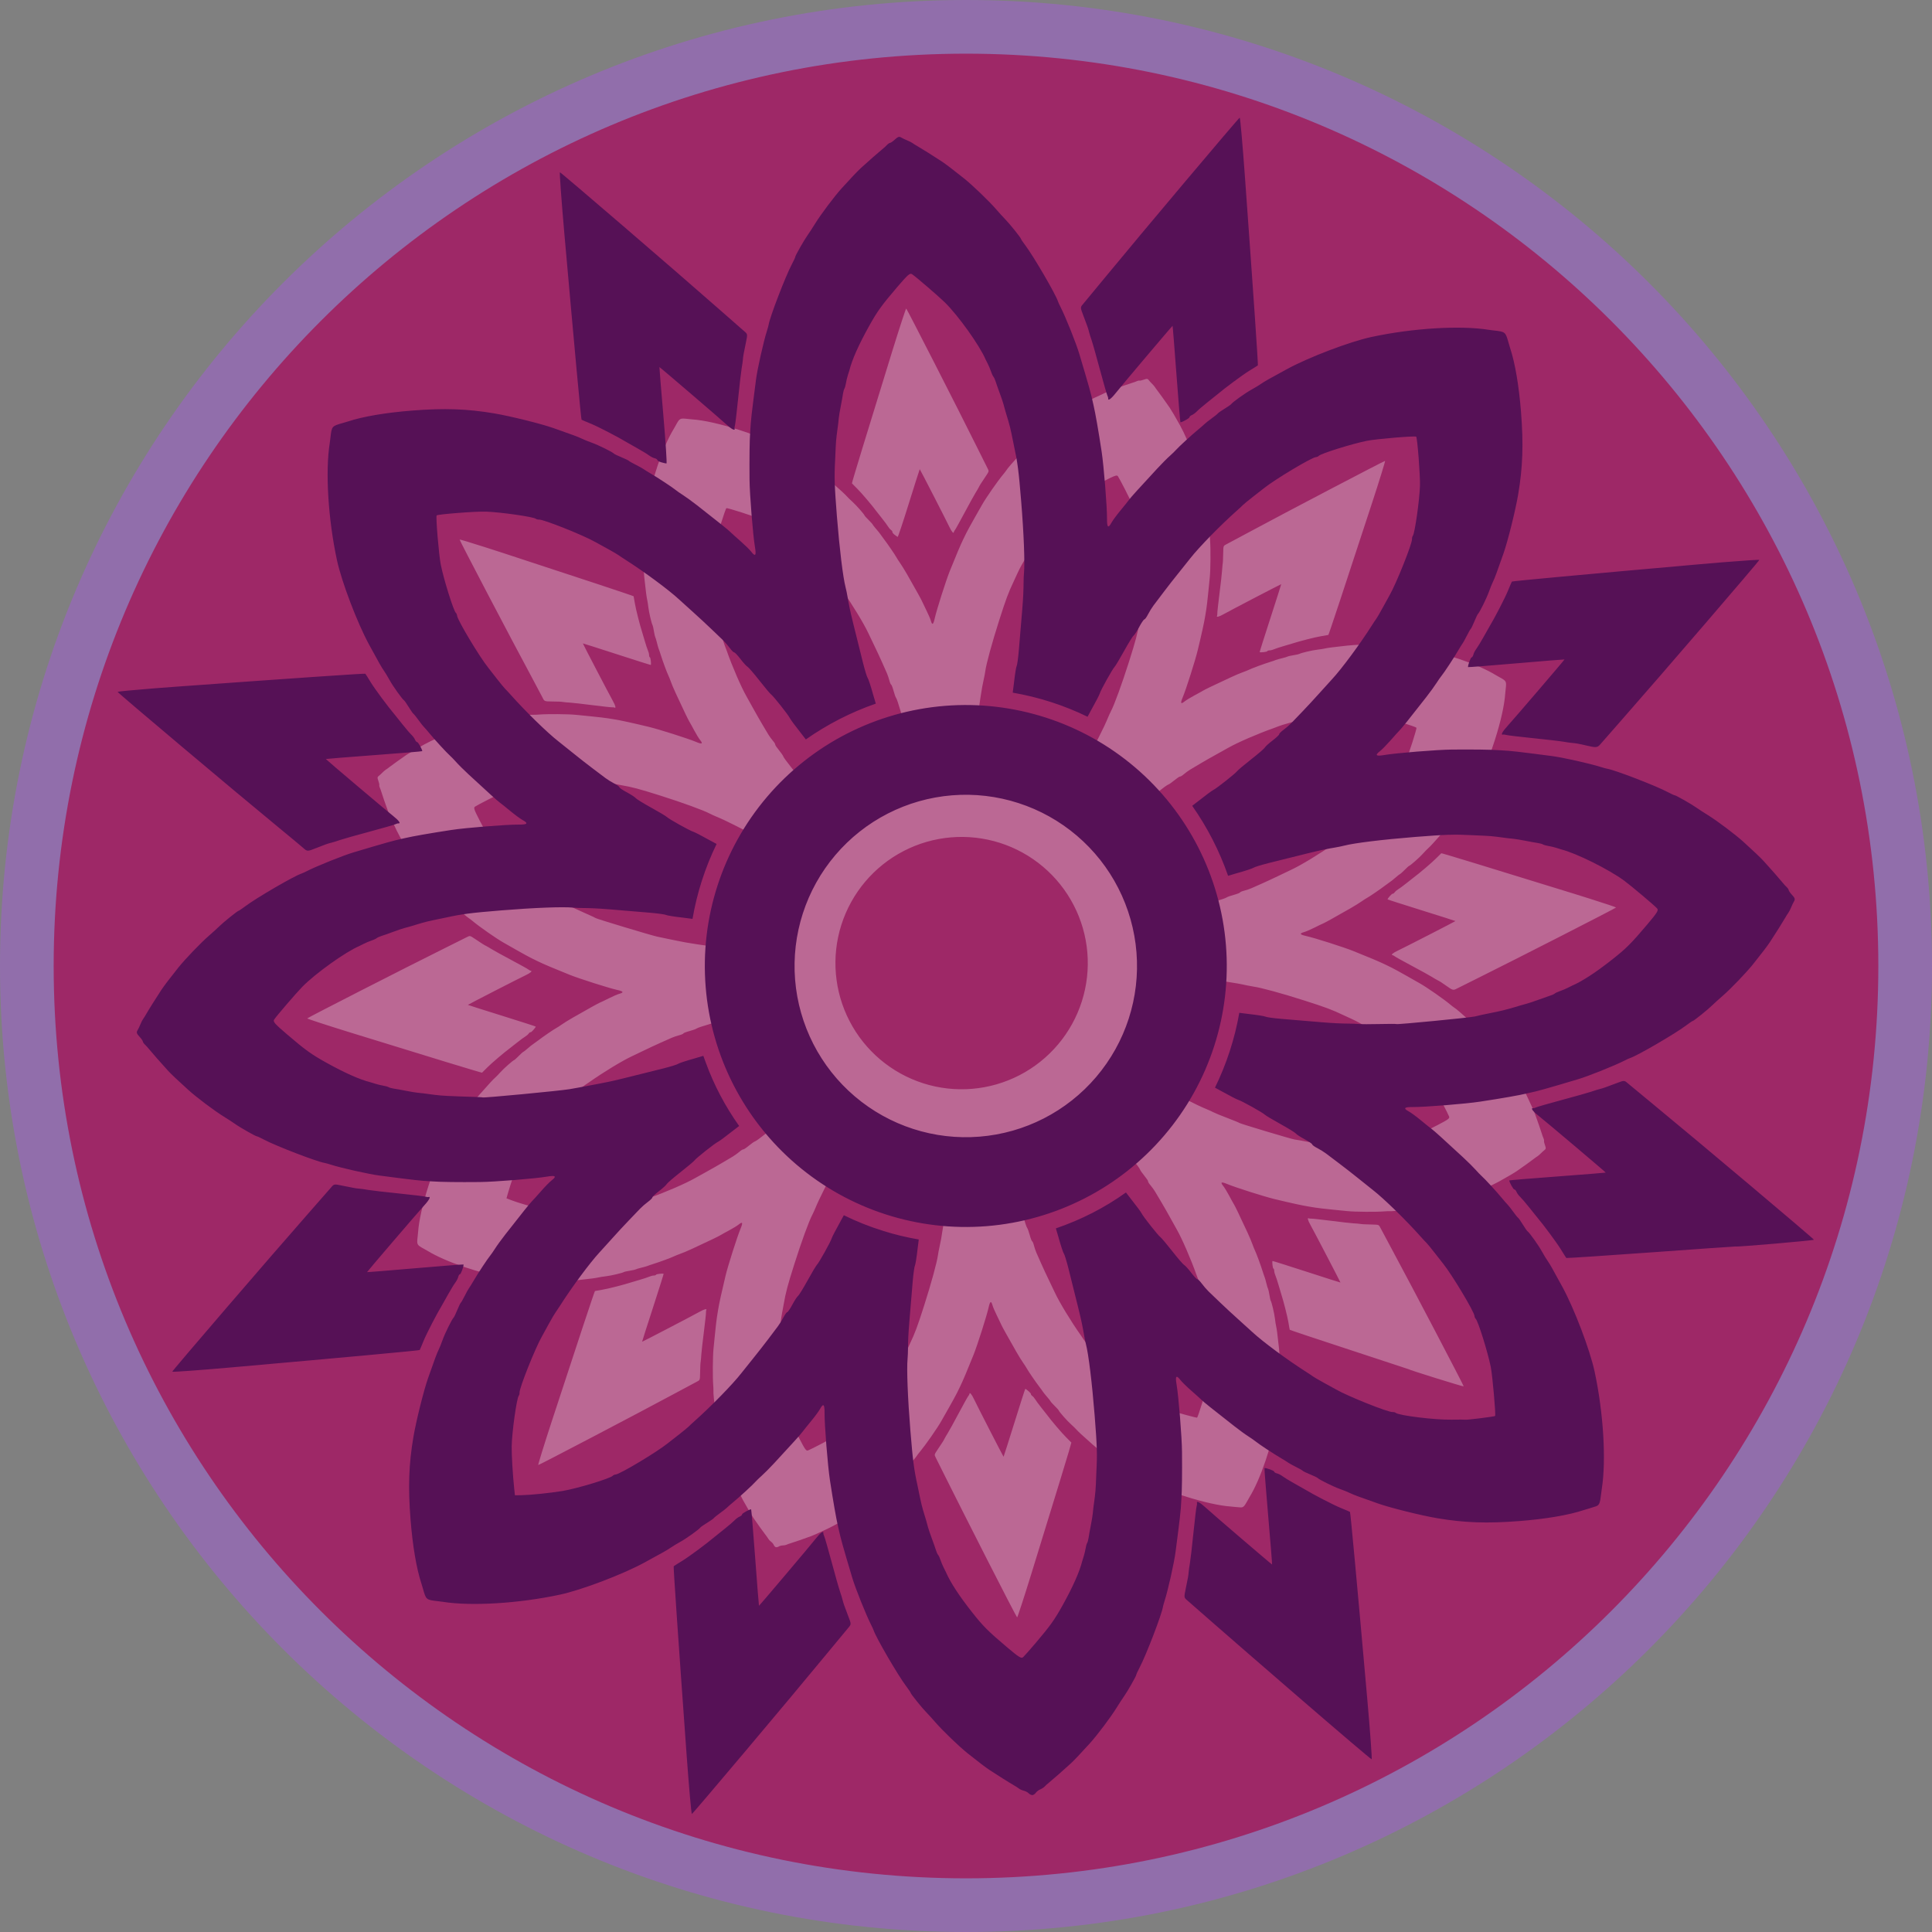 <svg width="72" height="72" viewBox="0 0 72 72" fill="none" xmlns="http://www.w3.org/2000/svg">
<rect x="0" y="0" width="72" height="72" fill="#808080" stroke="none"/>
<path d="M36 71C55.33 71 71 55.33 71 36C71 16.67 55.33 1 36 1C16.67 1 1 16.67 1 36C1 55.33 16.67 71 36 71Z" fill="#9E2867" stroke="#916EAB" stroke-width="2"/>
<g clip-path="url(#clip0_780_836)">
<path d="M42.762 14.124C42.734 14.115 42.696 14.123 42.632 14.147C42.561 14.173 42.487 14.19 42.468 14.184C42.449 14.178 42.405 14.187 42.37 14.204C42.335 14.221 42.261 14.248 42.205 14.264C42.108 14.292 41.709 14.43 41.468 14.519C41.351 14.562 41.111 14.671 40.765 14.836C40.497 14.964 39.963 15.282 39.726 15.455C39.613 15.537 39.473 15.634 39.415 15.671C39.281 15.755 38.883 16.067 38.874 16.095C38.87 16.107 38.8 16.173 38.717 16.242C38.428 16.482 37.595 17.367 37.492 17.543C37.481 17.562 37.435 17.621 37.39 17.675C37.188 17.915 36.739 18.559 36.595 18.817C36.573 18.855 36.449 19.074 36.319 19.303C36.188 19.532 36.051 19.784 36.013 19.862C35.975 19.94 35.924 20.044 35.9 20.093C35.801 20.293 35.618 20.726 35.394 21.286C35.246 21.656 34.903 22.737 34.834 23.046C34.781 23.287 34.739 23.31 34.688 23.127C34.67 23.062 34.597 22.893 34.526 22.751C34.456 22.61 34.381 22.455 34.361 22.407C34.326 22.325 34.172 22.049 33.798 21.393C33.711 21.242 33.597 21.058 33.545 20.985C33.493 20.912 33.434 20.819 33.413 20.78C33.363 20.685 33.079 20.27 32.945 20.096C32.887 20.021 32.826 19.937 32.808 19.908C32.79 19.878 32.722 19.793 32.655 19.718C32.589 19.642 32.53 19.567 32.524 19.55C32.519 19.533 32.45 19.457 32.373 19.381C32.295 19.305 32.227 19.23 32.221 19.213C32.2 19.155 31.911 18.829 31.769 18.701C31.69 18.631 31.591 18.534 31.55 18.487C31.483 18.412 31.382 18.319 30.947 17.932C30.679 17.694 29.978 17.181 29.599 16.946C28.956 16.547 28.384 16.29 27.536 16.018C26.845 15.797 26.226 15.658 25.793 15.629C25.771 15.627 25.708 15.621 25.654 15.615C25.332 15.579 25.335 15.577 25.178 15.861C25.152 15.909 25.12 15.964 25.109 15.983C24.697 16.658 24.274 17.904 24.073 19.037C23.966 19.637 23.936 20.842 24.011 21.52C24.075 22.098 24.093 22.234 24.115 22.333C24.13 22.393 24.151 22.53 24.163 22.635C24.185 22.825 24.285 23.249 24.32 23.3C24.33 23.314 24.352 23.414 24.369 23.521C24.386 23.628 24.409 23.727 24.419 23.742C24.43 23.757 24.457 23.848 24.481 23.946C24.504 24.044 24.534 24.149 24.547 24.18C24.561 24.212 24.595 24.31 24.623 24.401C24.687 24.611 24.861 25.083 24.91 25.178C24.93 25.218 24.971 25.32 25.001 25.404C25.03 25.489 25.114 25.689 25.188 25.846C25.507 26.531 25.643 26.816 25.69 26.892C25.717 26.936 25.801 27.086 25.875 27.226C25.95 27.366 26.046 27.523 26.089 27.575C26.209 27.723 26.165 27.744 25.938 27.648C25.646 27.525 24.565 27.181 24.178 27.088C23.592 26.946 23.132 26.846 22.912 26.811C22.858 26.803 22.744 26.784 22.659 26.77C22.573 26.755 22.288 26.722 22.026 26.696C21.763 26.67 21.513 26.645 21.469 26.64C21.175 26.61 20.39 26.604 20.078 26.63C20.008 26.635 19.934 26.639 19.911 26.637C19.708 26.619 18.504 26.787 18.141 26.884C18.037 26.912 17.942 26.932 17.93 26.928C17.902 26.919 17.418 27.063 17.272 27.124C17.209 27.15 17.049 27.209 16.916 27.253C16.638 27.347 16.07 27.599 15.81 27.744C15.476 27.93 15.248 28.064 15.145 28.134C14.934 28.279 14.591 28.525 14.511 28.588C14.466 28.625 14.406 28.668 14.378 28.684C14.35 28.701 14.293 28.75 14.251 28.793C14.21 28.836 14.148 28.893 14.113 28.918C14.062 28.956 14.059 28.99 14.098 29.093C14.124 29.164 14.141 29.238 14.135 29.257C14.129 29.276 14.138 29.32 14.155 29.355C14.172 29.39 14.199 29.464 14.215 29.52C14.243 29.618 14.381 30.017 14.47 30.257C14.513 30.374 14.622 30.615 14.787 30.96C14.915 31.228 15.233 31.762 15.406 31.999C15.489 32.112 15.585 32.252 15.622 32.31C15.706 32.444 16.017 32.842 16.046 32.851C16.058 32.855 16.124 32.925 16.193 33.008C16.433 33.297 17.318 34.13 17.494 34.233C17.514 34.244 17.572 34.29 17.626 34.335C17.866 34.536 18.51 34.986 18.768 35.13C18.806 35.152 19.025 35.276 19.254 35.407C19.483 35.537 19.735 35.675 19.813 35.712C19.891 35.75 19.995 35.801 20.044 35.825C20.244 35.924 20.677 36.107 21.237 36.331C21.607 36.478 22.688 36.822 22.997 36.891C23.238 36.944 23.261 36.986 23.078 37.037C23.013 37.055 22.844 37.127 22.702 37.199C22.561 37.27 22.406 37.344 22.358 37.364C22.276 37.399 22 37.553 21.344 37.927C21.193 38.014 21.009 38.127 20.936 38.18C20.863 38.232 20.77 38.292 20.731 38.312C20.636 38.362 20.221 38.646 20.047 38.781C19.973 38.838 19.888 38.899 19.859 38.917C19.829 38.935 19.744 39.003 19.669 39.069C19.593 39.136 19.518 39.195 19.501 39.201C19.484 39.206 19.408 39.275 19.332 39.352C19.256 39.429 19.181 39.498 19.164 39.504C19.106 39.525 18.78 39.814 18.652 39.956C18.581 40.035 18.485 40.134 18.438 40.175C18.363 40.242 18.27 40.343 17.883 40.778C17.645 41.046 17.132 41.747 16.897 42.126C16.498 42.769 16.241 43.34 15.969 44.189C15.748 44.88 15.609 45.499 15.58 45.932C15.578 45.954 15.572 46.016 15.566 46.071C15.53 46.394 15.528 46.39 15.812 46.547C15.86 46.573 15.915 46.605 15.934 46.616C16.61 47.028 17.855 47.45 18.988 47.652C19.588 47.759 20.793 47.789 21.471 47.714C22.049 47.65 22.185 47.633 22.284 47.61C22.344 47.595 22.481 47.574 22.586 47.562C22.776 47.54 23.2 47.44 23.251 47.405C23.265 47.395 23.364 47.373 23.472 47.356C23.579 47.339 23.678 47.316 23.693 47.306C23.708 47.295 23.799 47.267 23.897 47.244C23.995 47.221 24.1 47.191 24.131 47.178C24.163 47.164 24.261 47.13 24.352 47.102C24.562 47.038 25.034 46.864 25.129 46.815C25.169 46.795 25.271 46.754 25.355 46.724C25.44 46.695 25.639 46.611 25.798 46.537C26.482 46.218 26.767 46.082 26.843 46.035C26.887 46.008 27.037 45.924 27.177 45.85C27.317 45.775 27.474 45.679 27.526 45.636C27.674 45.517 27.694 45.56 27.599 45.787C27.476 46.079 27.132 47.16 27.038 47.547C26.897 48.133 26.797 48.593 26.762 48.813C26.754 48.867 26.735 48.981 26.721 49.066C26.706 49.152 26.673 49.437 26.647 49.699C26.621 49.962 26.596 50.212 26.591 50.256C26.561 50.549 26.555 51.335 26.581 51.647C26.586 51.717 26.59 51.791 26.587 51.814C26.57 52.017 26.738 53.221 26.835 53.584C26.863 53.688 26.883 53.783 26.879 53.794C26.87 53.823 27.014 54.307 27.075 54.453C27.101 54.517 27.16 54.676 27.204 54.809C27.298 55.087 27.55 55.655 27.694 55.915C27.881 56.249 28.015 56.477 28.085 56.58C28.23 56.791 28.476 57.134 28.54 57.214C28.576 57.259 28.619 57.321 28.636 57.352C28.653 57.382 28.698 57.429 28.737 57.457C28.776 57.485 28.821 57.538 28.836 57.576C28.851 57.614 28.885 57.65 28.911 57.658C28.937 57.666 28.985 57.656 29.02 57.635C29.054 57.612 29.121 57.595 29.169 57.594C29.216 57.595 29.281 57.582 29.312 57.567C29.344 57.551 29.415 57.526 29.471 57.51C29.569 57.481 29.968 57.344 30.208 57.255C30.325 57.212 30.566 57.104 30.91 56.938C31.179 56.81 31.713 56.492 31.95 56.319C32.063 56.237 32.203 56.14 32.261 56.103C32.395 56.019 32.793 55.708 32.802 55.679C32.806 55.668 32.877 55.601 32.959 55.532C33.248 55.292 34.081 54.407 34.184 54.231C34.195 54.211 34.241 54.153 34.286 54.099C34.487 53.859 34.937 53.215 35.081 52.957C35.103 52.919 35.227 52.7 35.357 52.471C35.488 52.242 35.625 51.99 35.663 51.912C35.701 51.834 35.752 51.73 35.776 51.681C35.875 51.481 36.058 51.048 36.282 50.488C36.429 50.118 36.773 49.037 36.842 48.728C36.895 48.487 36.937 48.464 36.988 48.647C37.006 48.712 37.079 48.881 37.15 49.023C37.22 49.164 37.295 49.319 37.315 49.367C37.35 49.449 37.504 49.725 37.878 50.381C37.965 50.532 38.078 50.717 38.131 50.789C38.183 50.862 38.242 50.955 38.264 50.995C38.313 51.089 38.597 51.504 38.731 51.678C38.789 51.753 38.85 51.837 38.868 51.867C38.886 51.895 38.954 51.981 39.02 52.056C39.087 52.132 39.146 52.208 39.152 52.224C39.157 52.241 39.226 52.317 39.303 52.393C39.38 52.469 39.449 52.544 39.455 52.561C39.475 52.619 39.765 52.946 39.907 53.073C39.986 53.144 40.085 53.24 40.126 53.287C40.193 53.362 40.294 53.455 40.729 53.842C40.997 54.08 41.698 54.593 42.077 54.828C42.72 55.227 43.291 55.484 44.14 55.756C44.831 55.977 45.45 56.116 45.883 56.145C45.905 56.147 45.967 56.153 46.022 56.159C46.077 56.165 46.169 56.173 46.228 56.176C46.333 56.182 46.368 56.148 46.498 55.913C46.524 55.865 46.556 55.81 46.567 55.791C46.979 55.115 47.401 53.87 47.603 52.737C47.71 52.137 47.74 50.932 47.665 50.254C47.601 49.676 47.584 49.54 47.561 49.441C47.546 49.381 47.525 49.244 47.513 49.139C47.491 48.949 47.391 48.524 47.356 48.474C47.346 48.46 47.324 48.36 47.307 48.253C47.29 48.146 47.267 48.047 47.257 48.032C47.246 48.017 47.218 47.926 47.195 47.828C47.172 47.73 47.142 47.625 47.129 47.594C47.115 47.562 47.081 47.464 47.053 47.373C46.989 47.163 46.815 46.691 46.766 46.596C46.746 46.556 46.705 46.454 46.675 46.37C46.646 46.285 46.562 46.086 46.488 45.927C46.169 45.243 46.033 44.958 45.986 44.883C45.959 44.838 45.875 44.688 45.801 44.548C45.726 44.408 45.63 44.251 45.587 44.199C45.468 44.051 45.511 44.031 45.738 44.126C46.03 44.249 47.111 44.593 47.498 44.686C48.084 44.828 48.544 44.928 48.764 44.963C48.818 44.971 48.932 44.99 49.017 45.004C49.103 45.019 49.388 45.052 49.65 45.078C49.913 45.104 50.163 45.129 50.207 45.134C50.501 45.164 51.286 45.17 51.598 45.144C51.667 45.139 51.742 45.135 51.765 45.138C51.968 45.155 53.172 44.986 53.535 44.89C53.639 44.862 53.734 44.842 53.745 44.846C53.774 44.855 54.258 44.711 54.404 44.65C54.468 44.623 54.627 44.565 54.76 44.521C55.038 44.427 55.606 44.175 55.866 44.031C56.2 43.844 56.428 43.711 56.531 43.64C56.742 43.495 57.085 43.249 57.164 43.185C57.21 43.149 57.27 43.106 57.298 43.09C57.326 43.073 57.383 43.024 57.425 42.981C57.466 42.938 57.529 42.882 57.563 42.856C57.613 42.818 57.618 42.785 57.578 42.681C57.552 42.61 57.535 42.536 57.541 42.517C57.547 42.498 57.538 42.454 57.521 42.419C57.504 42.384 57.477 42.31 57.461 42.254C57.432 42.156 57.295 41.758 57.206 41.517C57.163 41.4 57.055 41.16 56.889 40.814C56.761 40.546 56.443 40.013 56.27 39.775C56.188 39.662 56.091 39.522 56.054 39.464C55.97 39.33 55.659 38.932 55.63 38.923C55.618 38.919 55.552 38.849 55.483 38.766C55.243 38.477 54.358 37.644 54.182 37.541C54.162 37.53 54.103 37.484 54.05 37.439C53.81 37.237 53.166 36.788 52.908 36.644C52.87 36.622 52.651 36.498 52.422 36.368C52.192 36.237 51.941 36.1 51.863 36.062C51.785 36.024 51.681 35.973 51.632 35.949C51.432 35.85 50.999 35.667 50.439 35.444C50.069 35.295 48.988 34.952 48.679 34.883C48.438 34.83 48.415 34.788 48.598 34.737C48.663 34.719 48.832 34.646 48.974 34.576C49.115 34.505 49.27 34.43 49.319 34.41C49.4 34.375 49.676 34.221 50.332 33.847C50.483 33.76 50.667 33.646 50.74 33.594C50.813 33.542 50.906 33.483 50.945 33.462C51.04 33.412 51.455 33.128 51.629 32.994C51.704 32.936 51.788 32.875 51.817 32.857C51.846 32.84 51.932 32.771 52.008 32.704C52.083 32.638 52.158 32.579 52.175 32.573C52.192 32.568 52.268 32.499 52.344 32.422C52.42 32.344 52.495 32.276 52.512 32.27C52.57 32.249 52.897 31.96 53.024 31.818C53.094 31.739 53.191 31.64 53.238 31.599C53.313 31.532 53.406 31.431 53.792 30.996C54.031 30.728 54.544 30.027 54.779 29.648C55.178 29.005 55.435 28.433 55.707 27.585C55.928 26.894 56.067 26.275 56.096 25.842C56.098 25.82 56.104 25.757 56.11 25.703C56.146 25.381 56.148 25.384 55.864 25.227C55.816 25.201 55.761 25.169 55.742 25.158C55.066 24.746 53.821 24.324 52.688 24.122C52.088 24.015 50.883 23.985 50.205 24.06C49.627 24.124 49.491 24.142 49.392 24.164C49.332 24.179 49.195 24.201 49.09 24.212C48.9 24.234 48.475 24.334 48.425 24.369C48.411 24.379 48.311 24.401 48.204 24.418C48.097 24.435 47.998 24.458 47.983 24.469C47.968 24.479 47.877 24.507 47.779 24.53C47.681 24.553 47.576 24.583 47.545 24.596C47.514 24.61 47.414 24.644 47.324 24.672C47.114 24.736 46.642 24.91 46.547 24.959C46.507 24.979 46.405 25.02 46.321 25.05C46.236 25.079 46.037 25.163 45.879 25.237C45.194 25.556 44.909 25.692 44.834 25.739C44.789 25.766 44.639 25.85 44.499 25.924C44.359 25.999 44.202 26.095 44.15 26.138C44.002 26.258 43.982 26.214 44.077 25.987C44.2 25.695 44.544 24.614 44.637 24.227C44.779 23.641 44.879 23.181 44.914 22.961C44.922 22.908 44.941 22.793 44.955 22.708C44.97 22.622 45.003 22.337 45.029 22.075C45.055 21.812 45.08 21.562 45.085 21.518C45.115 21.224 45.121 20.439 45.095 20.127C45.09 20.057 45.086 19.983 45.089 19.96C45.106 19.757 44.937 18.553 44.841 18.19C44.813 18.086 44.793 17.991 44.797 17.979C44.806 17.951 44.662 17.467 44.601 17.321C44.574 17.258 44.516 17.098 44.472 16.965C44.378 16.687 44.126 16.119 43.981 15.859C43.795 15.525 43.661 15.297 43.591 15.194C43.446 14.983 43.2 14.64 43.137 14.56C43.1 14.515 43.057 14.455 43.041 14.427C43.024 14.399 42.975 14.342 42.932 14.3C42.889 14.259 42.833 14.197 42.807 14.162C42.792 14.143 42.779 14.13 42.762 14.124ZM33.772 11.499C33.758 11.494 33.524 12.209 33.252 13.087C32.32 16.1 31.74 17.998 31.749 18.013C31.754 18.021 31.842 18.11 31.945 18.211C32.096 18.358 32.516 18.852 32.661 19.053C32.678 19.075 32.769 19.191 32.866 19.313C32.962 19.433 33.064 19.572 33.093 19.62C33.121 19.668 33.172 19.727 33.206 19.751C33.239 19.775 33.262 19.808 33.257 19.826C33.251 19.843 33.288 19.889 33.337 19.928C33.387 19.966 33.439 20.003 33.453 20.009C33.467 20.015 33.656 19.449 33.873 18.751C34.091 18.053 34.272 17.483 34.276 17.485C34.288 17.488 35.28 19.422 35.38 19.636C35.465 19.817 35.539 19.903 35.547 19.827C35.549 19.811 35.568 19.776 35.59 19.749C35.613 19.722 35.773 19.432 35.948 19.104C36.124 18.776 36.305 18.446 36.353 18.371C36.4 18.296 36.455 18.202 36.474 18.163C36.517 18.077 36.557 18.014 36.729 17.759C36.86 17.565 36.861 17.562 36.805 17.456C36.774 17.396 36.589 17.026 36.394 16.633C35.687 15.209 33.796 11.507 33.772 11.499L33.772 11.499ZM51.617 17.177C51.593 17.169 47.91 19.098 46.511 19.852C46.124 20.06 45.759 20.255 45.7 20.286C45.593 20.34 45.591 20.343 45.586 20.577C45.58 20.884 45.575 20.959 45.56 21.054C45.554 21.097 45.545 21.205 45.54 21.294C45.535 21.383 45.493 21.757 45.446 22.125C45.4 22.494 45.363 22.824 45.366 22.859C45.368 22.894 45.364 22.933 45.356 22.948C45.318 23.014 45.429 22.987 45.602 22.889C45.808 22.771 47.735 21.767 47.747 21.771C47.751 21.772 47.569 22.341 47.344 23.037C47.118 23.732 46.938 24.302 46.944 24.304C46.997 24.321 47.218 24.294 47.226 24.27C47.231 24.253 47.269 24.239 47.31 24.239C47.352 24.239 47.427 24.22 47.478 24.197C47.529 24.174 47.691 24.12 47.84 24.077C47.989 24.034 48.132 23.992 48.157 23.983C48.417 23.898 49.023 23.743 49.229 23.71C49.372 23.687 49.495 23.666 49.504 23.662C49.519 23.655 50.143 21.771 51.123 18.773C51.409 17.9 51.631 17.181 51.617 17.177ZM41.636 17.727C41.648 17.732 41.656 17.74 41.663 17.751C41.733 17.854 42.105 18.581 42.201 18.803C42.406 19.277 42.639 20.262 42.645 20.68C42.646 20.692 42.65 20.754 42.656 20.819C42.661 20.884 42.662 20.985 42.658 21.045C42.653 21.105 42.657 21.174 42.665 21.199C42.674 21.225 42.676 21.29 42.671 21.345C42.666 21.4 42.658 21.554 42.654 21.688C42.649 21.822 42.641 21.967 42.634 22.01C42.621 22.095 42.606 22.238 42.584 22.486C42.576 22.574 42.552 22.733 42.531 22.839C42.511 22.945 42.483 23.093 42.469 23.168C42.389 23.629 42.328 23.858 42.074 24.662C41.804 25.509 41.531 26.259 41.401 26.507C41.369 26.569 41.321 26.673 41.294 26.74C41.267 26.806 41.205 26.949 41.154 27.057C41.07 27.237 40.972 27.431 40.467 28.418C40.368 28.611 40.268 28.783 40.246 28.798C40.224 28.814 40.111 28.999 39.996 29.211C39.952 29.291 39.91 29.365 39.87 29.432C40.483 29.815 41.042 30.284 41.523 30.822C41.579 30.775 41.639 30.725 41.702 30.676C41.885 30.53 42.054 30.386 42.078 30.355C42.136 30.28 42.657 29.864 42.73 29.835C42.761 29.822 42.942 29.686 43.133 29.532C43.324 29.378 43.504 29.247 43.534 29.24C43.564 29.233 43.669 29.16 43.768 29.078C43.866 28.997 43.96 28.934 43.977 28.939C43.994 28.945 44.06 28.904 44.123 28.849C44.187 28.794 44.291 28.719 44.355 28.681C44.418 28.643 44.595 28.538 44.748 28.447C44.901 28.356 45.16 28.208 45.325 28.118C45.489 28.028 45.692 27.914 45.777 27.866C46.115 27.673 46.89 27.337 47.462 27.136C47.547 27.106 47.639 27.071 47.668 27.058C47.697 27.044 47.852 26.997 48.013 26.951C48.174 26.907 48.337 26.86 48.374 26.849C48.738 26.74 49.91 26.561 50.024 26.597C50.053 26.606 50.092 26.606 50.111 26.596C50.185 26.558 51.091 26.635 51.494 26.714C51.627 26.74 51.946 26.832 52.233 26.923C52.52 27.013 52.777 27.102 52.787 27.12C52.806 27.158 52.483 28.163 52.371 28.41C52.203 28.784 51.742 29.569 51.669 29.607C51.65 29.617 51.627 29.649 51.617 29.677C51.581 29.791 50.758 30.645 50.458 30.878C50.427 30.902 50.296 31.008 50.166 31.113C50.037 31.219 49.908 31.318 49.88 31.334C49.852 31.35 49.77 31.405 49.698 31.457C49.203 31.808 48.481 32.246 48.128 32.41C48.039 32.452 47.829 32.552 47.66 32.634C47.492 32.715 47.221 32.842 47.059 32.914C46.896 32.986 46.708 33.07 46.64 33.1C46.573 33.13 46.451 33.171 46.37 33.192C46.288 33.212 46.217 33.242 46.212 33.259C46.206 33.276 46.101 33.317 45.977 33.35C45.853 33.383 45.733 33.427 45.71 33.447C45.687 33.467 45.475 33.539 45.24 33.606C45.004 33.672 44.788 33.742 44.76 33.76C44.694 33.802 44.053 33.987 43.959 33.991C43.919 33.993 43.704 34.048 43.48 34.113C43.403 34.136 43.328 34.156 43.256 34.174C43.417 34.878 43.48 35.605 43.441 36.326C43.517 36.333 43.6 36.341 43.689 36.351C43.929 36.38 44.145 36.395 44.171 36.386C44.196 36.377 44.394 36.394 44.609 36.425C45.706 36.583 45.92 36.615 46.117 36.651C46.234 36.672 46.387 36.703 46.456 36.72C46.526 36.736 46.639 36.757 46.708 36.767C46.985 36.803 47.755 37.014 48.602 37.284C49.406 37.541 49.628 37.624 50.05 37.824C50.119 37.857 50.256 37.92 50.355 37.964C50.453 38.008 50.597 38.081 50.673 38.125C50.888 38.25 51.014 38.321 51.09 38.359C51.129 38.379 51.253 38.456 51.365 38.529C51.477 38.602 51.607 38.686 51.655 38.713C51.703 38.741 51.754 38.781 51.77 38.802C51.786 38.824 51.841 38.867 51.892 38.898C51.943 38.928 52.026 38.988 52.075 39.03C52.125 39.072 52.173 39.112 52.182 39.118C52.52 39.365 53.189 40.125 53.457 40.566C53.583 40.773 53.962 41.496 54.005 41.612C54.03 41.679 53.975 41.72 53.577 41.927C52.982 42.237 52.803 42.312 52.348 42.443C51.79 42.604 51.345 42.69 51.045 42.694C51.033 42.695 50.971 42.699 50.906 42.705C50.841 42.71 50.739 42.711 50.68 42.707C50.62 42.702 50.551 42.706 50.526 42.714C50.5 42.723 50.435 42.725 50.38 42.72C50.325 42.715 50.17 42.708 50.037 42.703C49.903 42.698 49.758 42.689 49.715 42.683C49.672 42.676 49.592 42.667 49.537 42.662C49.292 42.641 49.028 42.608 48.886 42.581C48.517 42.51 48.338 42.478 48.246 42.466C48.129 42.451 46.194 41.87 46.181 41.846C46.176 41.836 45.982 41.757 45.751 41.669C45.519 41.581 45.28 41.483 45.218 41.45C45.156 41.418 45.052 41.37 44.985 41.343C44.919 41.316 44.776 41.254 44.668 41.203C44.487 41.119 44.294 41.022 43.307 40.516C43.114 40.417 42.942 40.317 42.927 40.295C42.911 40.273 42.726 40.16 42.514 40.045C42.438 40.003 42.367 39.962 42.301 39.925C41.917 40.537 41.445 41.093 40.905 41.575C40.952 41.63 41.001 41.689 41.049 41.751C41.195 41.934 41.339 42.103 41.37 42.127C41.445 42.185 41.861 42.706 41.89 42.779C41.903 42.81 42.039 42.991 42.193 43.182C42.346 43.373 42.478 43.553 42.485 43.583C42.492 43.613 42.565 43.718 42.647 43.817C42.728 43.915 42.791 44.009 42.786 44.026C42.78 44.043 42.821 44.109 42.876 44.172C42.93 44.236 43.006 44.34 43.044 44.404C43.082 44.467 43.187 44.644 43.278 44.797C43.369 44.95 43.517 45.209 43.607 45.374C43.697 45.538 43.811 45.741 43.859 45.826C44.052 46.164 44.388 46.939 44.589 47.511C44.619 47.596 44.654 47.688 44.667 47.717C44.681 47.746 44.728 47.901 44.773 48.062C44.818 48.223 44.864 48.386 44.876 48.423C44.985 48.787 45.164 49.959 45.128 50.073C45.119 50.102 45.119 50.141 45.129 50.16C45.167 50.234 45.09 51.14 45.011 51.543C44.965 51.78 44.644 52.815 44.612 52.832C44.592 52.842 43.828 52.636 43.816 52.616C43.812 52.611 43.653 52.546 43.462 52.471C43.037 52.306 42.171 51.82 42.118 51.718C42.108 51.699 42.076 51.676 42.048 51.666C41.934 51.63 41.08 50.806 40.847 50.507C40.822 50.476 40.717 50.345 40.611 50.215C40.506 50.085 40.407 49.957 40.391 49.929C40.375 49.901 40.32 49.819 40.268 49.747C39.917 49.252 39.479 48.53 39.315 48.177C39.273 48.088 39.173 47.878 39.091 47.709C39.009 47.541 38.883 47.27 38.811 47.108C38.739 46.945 38.655 46.756 38.625 46.689C38.595 46.622 38.554 46.5 38.533 46.419C38.513 46.337 38.483 46.266 38.466 46.261C38.449 46.255 38.408 46.15 38.375 46.026C38.342 45.902 38.298 45.782 38.278 45.759C38.258 45.736 38.186 45.524 38.119 45.289C38.053 45.053 37.983 44.837 37.965 44.809C37.923 44.743 37.738 44.102 37.734 44.008C37.732 43.968 37.677 43.753 37.612 43.529C37.591 43.455 37.571 43.382 37.553 43.313C36.848 43.482 36.12 43.54 35.398 43.497C35.391 43.572 35.384 43.652 35.374 43.738C35.346 43.977 35.33 44.194 35.339 44.22C35.348 44.245 35.331 44.443 35.3 44.658C35.142 45.755 35.11 45.969 35.074 46.166C35.053 46.283 35.022 46.436 35.005 46.505C34.988 46.575 34.968 46.688 34.958 46.757C34.921 47.034 34.711 47.804 34.441 48.651C34.184 49.455 34.101 49.677 33.9 50.099C33.868 50.168 33.805 50.305 33.761 50.404C33.717 50.502 33.644 50.646 33.6 50.722C33.475 50.937 33.404 51.063 33.366 51.139C33.346 51.178 33.27 51.302 33.196 51.414C33.122 51.526 33.039 51.656 33.012 51.704C32.984 51.752 32.944 51.803 32.922 51.819C32.901 51.835 32.858 51.89 32.828 51.941C32.796 51.992 32.737 52.075 32.695 52.124C32.653 52.174 32.613 52.222 32.607 52.231C32.429 52.474 32.102 52.787 31.648 53.15C31.293 53.434 31.122 53.541 30.582 53.821C30.366 53.934 30.155 54.039 30.112 54.054C30.046 54.08 30.005 54.024 29.798 53.626C29.488 53.031 29.413 52.852 29.282 52.397C29.121 51.839 29.035 51.394 29.031 51.094C29.03 51.082 29.026 51.02 29.02 50.955C29.015 50.89 29.014 50.789 29.018 50.729C29.023 50.669 29.02 50.6 29.011 50.575C29.002 50.549 29 50.484 29.005 50.429C29.01 50.374 29.017 50.219 29.022 50.086C29.027 49.952 29.035 49.807 29.042 49.764C29.055 49.679 29.07 49.535 29.092 49.288C29.1 49.2 29.124 49.041 29.145 48.935C29.165 48.829 29.193 48.681 29.206 48.606C29.287 48.145 29.348 47.916 29.602 47.112C29.871 46.265 30.144 45.514 30.275 45.267C30.307 45.205 30.355 45.1 30.382 45.034C30.408 44.968 30.471 44.825 30.522 44.717C30.606 44.536 30.703 44.343 31.209 43.356C31.308 43.163 31.408 42.991 31.43 42.976C31.452 42.96 31.565 42.774 31.68 42.563C31.721 42.488 31.761 42.418 31.798 42.355C31.511 42.175 31.235 41.977 30.975 41.759C30.677 41.515 30.4 41.246 30.145 40.959C30.091 41.004 30.034 41.051 29.974 41.098C29.791 41.244 29.622 41.388 29.598 41.419C29.54 41.494 29.019 41.91 28.946 41.939C28.915 41.952 28.734 42.088 28.543 42.242C28.352 42.395 28.172 42.527 28.142 42.534C28.112 42.541 28.007 42.614 27.908 42.696C27.81 42.778 27.715 42.84 27.699 42.835C27.682 42.829 27.616 42.87 27.553 42.925C27.489 42.979 27.385 43.055 27.322 43.093C27.258 43.13 27.081 43.236 26.928 43.327C26.775 43.418 26.515 43.566 26.351 43.656C26.188 43.746 25.984 43.86 25.898 43.908C25.561 44.101 24.786 44.437 24.214 44.638C24.129 44.668 24.037 44.703 24.008 44.716C23.979 44.73 23.824 44.778 23.663 44.823C23.502 44.867 23.34 44.913 23.302 44.925C22.938 45.034 21.766 45.213 21.652 45.177C21.623 45.168 21.584 45.168 21.565 45.178C21.479 45.223 20.514 45.132 20.126 45.043C19.79 44.965 19.274 44.814 19.048 44.725L18.875 44.658L18.925 44.481C19.027 44.129 19.209 43.594 19.299 43.383C19.452 43.026 19.928 42.208 20.007 42.167C20.026 42.157 20.049 42.125 20.059 42.097C20.095 41.983 20.919 41.129 21.218 40.896C21.249 40.871 21.38 40.766 21.51 40.66C21.64 40.555 21.768 40.456 21.796 40.44C21.823 40.424 21.906 40.369 21.978 40.317C22.474 39.966 23.195 39.528 23.548 39.364C23.637 39.322 23.847 39.222 24.016 39.14C24.184 39.058 24.455 38.932 24.617 38.86C24.78 38.788 24.968 38.704 25.036 38.674C25.103 38.644 25.225 38.603 25.306 38.582C25.388 38.562 25.459 38.532 25.465 38.515C25.47 38.498 25.575 38.457 25.699 38.424C25.823 38.391 25.943 38.347 25.966 38.327C25.989 38.307 26.201 38.235 26.436 38.168C26.672 38.102 26.888 38.032 26.916 38.014C26.982 37.972 27.623 37.787 27.717 37.783C27.757 37.781 27.972 37.726 28.197 37.661C28.271 37.639 28.343 37.62 28.412 37.602C28.263 36.961 28.197 36.3 28.224 35.64C28.225 35.576 28.228 35.511 28.231 35.447C28.156 35.441 28.074 35.433 27.987 35.422C27.747 35.394 27.531 35.379 27.505 35.388C27.48 35.397 27.282 35.38 27.067 35.349C25.973 35.192 25.755 35.159 25.559 35.123C25.442 35.102 25.303 35.075 25.25 35.063C25.198 35.05 25.059 35.022 24.942 35C24.825 34.977 24.617 34.934 24.48 34.903C24.217 34.843 22.204 34.235 22.191 34.211C22.186 34.203 22.085 34.154 21.966 34.103C21.847 34.051 21.694 33.982 21.625 33.949C21.557 33.917 21.42 33.854 21.321 33.81C21.223 33.766 21.079 33.693 21.003 33.649C20.788 33.524 20.662 33.453 20.585 33.415C20.547 33.395 20.423 33.318 20.311 33.245C20.199 33.172 20.069 33.088 20.021 33.061C19.974 33.033 19.922 32.993 19.906 32.971C19.89 32.95 19.835 32.907 19.784 32.877C19.733 32.846 19.651 32.786 19.601 32.744C19.551 32.702 19.503 32.662 19.494 32.656C19.251 32.478 18.938 32.151 18.575 31.697C18.28 31.328 18.177 31.162 17.87 30.566C17.665 30.167 17.643 30.102 17.702 30.061C17.805 29.992 18.532 29.621 18.754 29.524C19.228 29.32 20.213 29.086 20.631 29.08C20.643 29.079 20.705 29.075 20.77 29.069C20.835 29.064 20.936 29.062 20.996 29.067C21.056 29.072 21.125 29.069 21.151 29.06C21.176 29.051 21.241 29.049 21.296 29.054C21.351 29.059 21.506 29.066 21.639 29.071C21.773 29.076 21.918 29.084 21.961 29.091C22.046 29.104 22.189 29.119 22.437 29.141C22.525 29.149 22.684 29.173 22.79 29.194C22.896 29.214 23.044 29.242 23.119 29.255C23.58 29.336 23.809 29.397 24.613 29.651C25.46 29.92 26.21 30.193 26.458 30.324C26.52 30.356 26.625 30.404 26.691 30.431C26.757 30.457 26.9 30.52 27.008 30.571C27.189 30.655 27.382 30.753 28.369 31.258C28.562 31.357 28.734 31.457 28.749 31.479C28.765 31.501 28.95 31.614 29.162 31.729C29.241 31.772 29.314 31.814 29.381 31.853C29.764 31.24 30.232 30.681 30.771 30.2C30.724 30.144 30.676 30.085 30.627 30.023C30.481 29.84 30.337 29.671 30.306 29.647C30.231 29.589 29.815 29.068 29.786 28.995C29.773 28.964 29.637 28.783 29.483 28.592C29.329 28.401 29.198 28.221 29.191 28.191C29.183 28.161 29.111 28.056 29.029 27.957C28.948 27.859 28.885 27.765 28.89 27.748C28.896 27.731 28.855 27.665 28.8 27.602C28.745 27.538 28.67 27.434 28.632 27.37C28.595 27.307 28.489 27.13 28.398 26.977C28.307 26.824 28.159 26.564 28.069 26.4C27.979 26.236 27.865 26.033 27.817 25.947C27.624 25.61 27.288 24.835 27.087 24.262C27.057 24.178 27.022 24.086 27.009 24.057C26.995 24.028 26.948 23.872 26.902 23.711C26.858 23.551 26.812 23.389 26.8 23.351C26.691 22.987 26.512 21.815 26.548 21.701C26.557 21.672 26.557 21.633 26.547 21.614C26.509 21.54 26.586 20.634 26.665 20.231C26.717 19.964 27.034 18.958 27.071 18.938C27.09 18.928 27.351 19.005 27.638 19.097C27.924 19.189 28.237 19.298 28.361 19.354C28.735 19.522 29.52 19.983 29.558 20.056C29.568 20.076 29.6 20.098 29.628 20.108C29.742 20.144 30.596 20.968 30.829 21.267C30.854 21.298 30.959 21.429 31.065 21.559C31.17 21.689 31.269 21.817 31.285 21.845C31.301 21.872 31.356 21.955 31.408 22.027C31.759 22.522 32.197 23.244 32.361 23.597C32.403 23.686 32.503 23.896 32.585 24.065C32.667 24.233 32.793 24.504 32.865 24.666C32.938 24.829 33.021 25.017 33.051 25.085C33.081 25.152 33.122 25.274 33.143 25.355C33.163 25.437 33.194 25.508 33.21 25.514C33.227 25.519 33.268 25.624 33.301 25.748C33.334 25.872 33.378 25.992 33.398 26.015C33.418 26.038 33.49 26.25 33.557 26.485C33.623 26.721 33.693 26.937 33.711 26.965C33.753 27.031 33.938 27.672 33.942 27.766C33.944 27.806 33.999 28.021 34.064 28.245C34.087 28.323 34.107 28.399 34.126 28.471C34.829 28.31 35.556 28.248 36.277 28.288C36.284 28.21 36.292 28.126 36.303 28.036C36.331 27.796 36.346 27.58 36.337 27.554C36.328 27.529 36.345 27.331 36.376 27.116C36.534 26.019 36.566 25.804 36.602 25.608C36.623 25.491 36.654 25.338 36.671 25.269C36.687 25.199 36.709 25.086 36.718 25.017C36.755 24.739 36.965 23.97 37.235 23.123C37.492 22.319 37.575 22.097 37.775 21.674C37.808 21.606 37.871 21.469 37.915 21.37C37.959 21.271 38.032 21.128 38.076 21.052C38.201 20.837 38.272 20.711 38.31 20.634C38.33 20.596 38.407 20.472 38.48 20.36C38.553 20.248 38.637 20.118 38.664 20.07C38.692 20.023 38.732 19.971 38.753 19.955C38.775 19.939 38.818 19.884 38.849 19.833C38.879 19.782 38.939 19.7 38.981 19.649C39.023 19.6 39.063 19.552 39.069 19.543C39.247 19.3 39.574 18.987 40.028 18.624C40.397 18.329 40.563 18.226 41.159 17.919C41.483 17.753 41.587 17.707 41.636 17.727ZM18.107 20.402C17.536 20.22 17.131 20.097 17.128 20.107C17.12 20.133 19.074 23.862 19.803 25.213C20.011 25.6 20.203 25.961 20.229 26.016C20.286 26.135 20.299 26.14 20.561 26.142C20.805 26.143 20.901 26.148 21.006 26.164C21.049 26.171 21.156 26.18 21.245 26.185C21.334 26.19 21.708 26.232 22.077 26.279C22.445 26.325 22.775 26.362 22.81 26.359C22.844 26.357 22.885 26.361 22.899 26.369C22.965 26.406 22.938 26.296 22.84 26.122C22.723 25.916 21.718 23.99 21.722 23.978C21.723 23.974 22.293 24.156 22.988 24.381C23.683 24.607 24.253 24.787 24.255 24.781C24.272 24.728 24.245 24.507 24.221 24.499C24.204 24.494 24.19 24.456 24.19 24.414C24.19 24.373 24.171 24.298 24.148 24.247C24.125 24.196 24.071 24.033 24.028 23.884C23.985 23.736 23.943 23.593 23.934 23.568C23.849 23.308 23.695 22.702 23.662 22.496C23.638 22.353 23.617 22.23 23.613 22.221C23.606 22.206 21.722 21.582 18.724 20.601C18.506 20.53 18.297 20.463 18.107 20.402ZM59.257 33.495C59.067 33.435 58.858 33.369 58.638 33.301C55.625 32.369 53.727 31.789 53.713 31.798C53.704 31.803 53.615 31.891 53.514 31.994C53.368 32.144 52.892 32.548 52.672 32.711C52.65 32.727 52.534 32.819 52.412 32.916C52.291 33.013 52.153 33.114 52.105 33.142C52.056 33.171 51.998 33.221 51.974 33.255C51.95 33.288 51.917 33.311 51.9 33.306C51.876 33.298 51.726 33.463 51.709 33.516C51.707 33.522 52.276 33.705 52.974 33.922C53.672 34.14 54.242 34.321 54.241 34.325C54.237 34.337 52.304 35.329 52.089 35.429C51.908 35.513 51.823 35.588 51.898 35.596C51.914 35.598 51.95 35.617 51.977 35.639C52.004 35.662 52.294 35.822 52.621 35.997C52.949 36.172 53.279 36.354 53.355 36.402C53.43 36.449 53.523 36.504 53.562 36.523C53.657 36.57 53.741 36.624 53.92 36.752C54.126 36.9 54.162 36.91 54.277 36.85C54.332 36.821 54.699 36.638 55.092 36.443C56.517 35.736 60.218 33.845 60.226 33.82C60.23 33.81 59.828 33.676 59.257 33.495ZM38.009 29.063C36.198 28.486 34.232 28.653 32.544 29.526C30.855 30.4 29.583 31.908 29.007 33.719C28.431 35.53 28.597 37.496 29.471 39.185C30.344 40.873 31.852 42.145 33.663 42.722C35.475 43.298 37.441 43.131 39.129 42.258C40.817 41.385 42.09 39.876 42.666 38.065C43.242 36.254 43.075 34.288 42.202 32.599C41.329 30.911 39.821 29.639 38.009 29.063ZM37.262 31.411C37.85 31.598 38.396 31.9 38.868 32.298C39.34 32.696 39.729 33.183 40.013 33.732C40.297 34.28 40.47 34.879 40.522 35.495C40.574 36.11 40.505 36.729 40.317 37.318C39.939 38.506 39.104 39.495 37.997 40.068C36.889 40.641 35.599 40.751 34.411 40.373C33.222 39.994 32.233 39.16 31.66 38.052C31.087 36.945 30.977 35.655 31.355 34.466C31.734 33.278 32.568 32.288 33.676 31.715C34.784 31.142 36.074 31.033 37.262 31.411ZM17.526 34.888C17.487 34.878 17.46 34.892 17.407 34.92C17.347 34.951 16.977 35.136 16.584 35.331C15.159 36.038 11.458 37.928 11.45 37.953C11.445 37.967 12.16 38.201 13.038 38.473C16.051 39.405 17.949 39.984 17.964 39.976C17.972 39.971 18.061 39.883 18.162 39.779C18.308 39.63 18.784 39.225 19.004 39.062C19.026 39.046 19.143 38.954 19.264 38.858C19.385 38.761 19.523 38.659 19.572 38.631C19.619 38.603 19.678 38.553 19.702 38.519C19.726 38.485 19.759 38.462 19.776 38.468C19.801 38.476 19.951 38.311 19.967 38.258C19.969 38.252 19.4 38.069 18.702 37.851C18.004 37.634 17.434 37.452 17.436 37.449C17.439 37.437 19.373 36.445 19.587 36.345C19.768 36.26 19.854 36.185 19.778 36.178C19.762 36.176 19.726 36.157 19.7 36.135C19.673 36.112 19.383 35.951 19.055 35.776C18.727 35.601 18.397 35.42 18.322 35.372C18.247 35.325 18.153 35.27 18.114 35.251C18.028 35.208 17.965 35.168 17.71 34.996C17.613 34.931 17.564 34.898 17.526 34.888L17.526 34.888ZM51.361 45.654C51.324 45.639 51.265 45.638 51.147 45.635C50.841 45.628 50.766 45.624 50.671 45.609C50.628 45.603 50.52 45.593 50.431 45.589C50.342 45.584 49.968 45.542 49.599 45.495C49.231 45.448 48.901 45.412 48.866 45.415C48.831 45.417 48.792 45.413 48.777 45.405C48.711 45.367 48.738 45.478 48.837 45.651C48.954 45.857 49.958 47.784 49.955 47.796C49.953 47.8 49.384 47.618 48.688 47.392C47.993 47.167 47.423 46.987 47.421 46.993C47.404 47.046 47.431 47.267 47.455 47.275C47.472 47.28 47.486 47.318 47.486 47.359C47.486 47.401 47.505 47.476 47.528 47.526C47.551 47.578 47.605 47.74 47.648 47.889C47.691 48.038 47.733 48.18 47.742 48.206C47.827 48.466 47.982 49.071 48.015 49.278C48.038 49.421 48.06 49.546 48.065 49.556C48.069 49.566 49.064 49.899 50.276 50.295C51.487 50.691 52.481 51.019 52.483 51.022C52.502 51.05 54.542 51.686 54.548 51.666C54.556 51.642 52.631 47.966 51.873 46.56C51.665 46.173 51.47 45.808 51.439 45.748C51.412 45.695 51.398 45.668 51.361 45.654ZM24.732 47.47C24.679 47.453 24.458 47.48 24.45 47.504C24.445 47.521 24.407 47.535 24.366 47.535C24.324 47.535 24.249 47.554 24.198 47.577C24.147 47.6 23.985 47.654 23.836 47.697C23.687 47.74 23.544 47.782 23.519 47.791C23.259 47.876 22.654 48.031 22.447 48.064C22.304 48.087 22.181 48.108 22.172 48.112C22.157 48.119 21.533 50.003 20.552 53.001C20.267 53.874 20.045 54.592 20.059 54.597C20.083 54.605 23.766 52.676 25.165 51.922C25.552 51.714 25.917 51.519 25.976 51.488C26.083 51.434 26.085 51.431 26.09 51.196C26.096 50.889 26.101 50.815 26.115 50.719C26.122 50.677 26.131 50.569 26.136 50.48C26.141 50.391 26.183 50.017 26.23 49.648C26.276 49.28 26.313 48.95 26.31 48.915C26.308 48.88 26.312 48.84 26.32 48.826C26.358 48.76 26.247 48.787 26.074 48.885C25.868 49.002 23.941 50.007 23.929 50.003C23.925 50.002 24.107 49.432 24.333 48.737C24.558 48.042 24.738 47.472 24.732 47.47ZM38.209 51.758C38.203 51.756 38.02 52.325 37.803 53.023C37.585 53.721 37.404 54.291 37.4 54.289C37.388 54.286 36.396 52.352 36.296 52.138C36.212 51.957 36.136 51.871 36.129 51.947C36.127 51.963 36.108 51.998 36.086 52.026C36.063 52.052 35.902 52.342 35.727 52.67C35.553 52.998 35.371 53.328 35.323 53.403C35.276 53.478 35.221 53.572 35.202 53.611C35.159 53.697 35.119 53.76 34.947 54.014C34.816 54.209 34.815 54.212 34.871 54.318C34.902 54.378 35.087 54.748 35.282 55.141C35.477 55.535 36.142 56.849 36.758 58.062C37.374 59.275 37.891 60.271 37.905 60.275C37.919 60.279 38.152 59.565 38.424 58.687C39.356 55.674 39.935 53.776 39.927 53.761C39.922 53.753 39.834 53.664 39.731 53.563C39.581 53.417 39.176 52.941 39.014 52.721C38.998 52.699 38.905 52.582 38.809 52.461C38.712 52.34 38.611 52.202 38.582 52.154C38.554 52.105 38.504 52.047 38.47 52.023C38.436 51.999 38.414 51.966 38.419 51.949C38.427 51.924 38.262 51.775 38.209 51.758Z" fill="white" fill-opacity="0.3"/>
</g>
<g clip-path="url(#clip1_780_836)">
<path d="M33.508 5.1C33.468 5.102 33.425 5.132 33.356 5.195C33.281 5.265 33.197 5.323 33.17 5.325C33.143 5.328 33.092 5.362 33.057 5.401C33.022 5.44 32.943 5.513 32.881 5.561C32.773 5.647 32.342 6.025 32.086 6.26C31.961 6.374 31.714 6.634 31.365 7.019C31.095 7.318 30.588 7.992 30.378 8.332C30.279 8.493 30.153 8.686 30.099 8.762C29.973 8.936 29.634 9.532 29.637 9.572C29.639 9.589 29.584 9.709 29.515 9.838C29.276 10.287 28.684 11.828 28.645 12.102C28.641 12.131 28.613 12.229 28.585 12.32C28.455 12.724 28.222 13.764 28.172 14.163C28.165 14.222 28.121 14.56 28.076 14.915C28.029 15.27 27.986 15.657 27.979 15.775C27.971 15.892 27.961 16.049 27.956 16.122C27.934 16.424 27.926 17.062 27.933 17.881C27.938 18.421 28.061 19.955 28.134 20.379C28.191 20.709 28.15 20.76 27.992 20.556C27.936 20.483 27.757 20.309 27.596 20.167C27.434 20.026 27.261 19.869 27.21 19.819C27.125 19.735 26.79 19.467 25.983 18.835C25.796 18.69 25.559 18.517 25.456 18.452C25.353 18.387 25.23 18.302 25.184 18.263C25.073 18.17 24.503 17.794 24.245 17.645C24.134 17.58 24.014 17.505 23.977 17.478C23.939 17.451 23.809 17.378 23.687 17.318C23.565 17.257 23.452 17.192 23.436 17.174C23.42 17.156 23.295 17.096 23.159 17.04C23.023 16.984 22.898 16.925 22.882 16.907C22.826 16.845 22.296 16.583 22.051 16.497C21.916 16.448 21.742 16.378 21.666 16.34C21.543 16.28 21.369 16.215 20.624 15.953C20.165 15.791 19.021 15.508 18.424 15.407C17.411 15.235 16.561 15.206 15.356 15.301C14.374 15.378 13.526 15.522 12.967 15.707C12.938 15.717 12.856 15.741 12.785 15.761C12.361 15.882 12.365 15.878 12.314 16.315C12.305 16.389 12.294 16.474 12.29 16.503C12.119 17.564 12.228 19.345 12.557 20.873C12.731 21.681 13.312 23.21 13.755 24.023C14.132 24.716 14.224 24.878 14.304 24.99C14.353 25.059 14.45 25.219 14.519 25.345C14.644 25.573 14.987 26.054 15.057 26.1C15.077 26.113 15.156 26.226 15.233 26.352C15.309 26.477 15.389 26.591 15.41 26.604C15.43 26.617 15.512 26.718 15.591 26.828C15.671 26.94 15.762 27.056 15.796 27.089C15.829 27.121 15.922 27.228 16.003 27.327C16.192 27.558 16.654 28.061 16.763 28.155C16.809 28.195 16.913 28.302 16.994 28.393C17.074 28.485 17.282 28.692 17.456 28.853C18.208 29.549 18.526 29.836 18.623 29.907C18.681 29.949 18.863 30.095 19.028 30.232C19.194 30.369 19.395 30.517 19.476 30.561C19.702 30.685 19.658 30.733 19.323 30.73C18.894 30.726 17.36 30.848 16.825 30.93C16.016 31.054 15.387 31.164 15.093 31.233C15.021 31.25 14.868 31.285 14.753 31.311C14.638 31.338 14.263 31.442 13.921 31.544C13.578 31.646 13.25 31.743 13.193 31.76C12.808 31.873 11.818 32.269 11.44 32.462C11.355 32.504 11.263 32.547 11.234 32.556C10.97 32.639 9.544 33.468 9.138 33.776C9.021 33.865 8.912 33.938 8.895 33.94C8.855 33.943 8.321 34.373 8.169 34.524C8.103 34.59 7.932 34.745 7.789 34.869C7.488 35.13 6.903 35.738 6.651 36.053C6.327 36.459 6.11 36.744 6.017 36.885C5.826 37.176 5.521 37.661 5.454 37.782C5.416 37.851 5.363 37.936 5.336 37.971C5.309 38.006 5.263 38.097 5.233 38.172C5.203 38.248 5.153 38.351 5.123 38.401C5.079 38.474 5.092 38.519 5.194 38.629C5.264 38.704 5.322 38.787 5.324 38.815C5.327 38.842 5.36 38.892 5.4 38.928C5.439 38.963 5.512 39.042 5.56 39.104C5.646 39.212 6.024 39.642 6.259 39.899C6.373 40.024 6.633 40.27 7.018 40.618C7.317 40.89 7.991 41.397 8.331 41.606C8.492 41.706 8.685 41.831 8.761 41.886C8.935 42.012 9.531 42.35 9.571 42.347C9.588 42.346 9.708 42.401 9.837 42.47C10.286 42.708 11.826 43.3 12.101 43.34C12.131 43.344 12.228 43.371 12.319 43.4C12.723 43.53 13.763 43.763 14.162 43.812C14.221 43.82 14.559 43.864 14.914 43.909C15.269 43.955 15.656 43.999 15.774 44.006C15.891 44.013 16.048 44.024 16.121 44.028C16.423 44.05 17.061 44.059 17.88 44.051C18.42 44.047 19.954 43.923 20.378 43.85C20.707 43.794 20.759 43.834 20.555 43.992C20.482 44.048 20.307 44.227 20.166 44.389C20.025 44.55 19.868 44.724 19.818 44.774C19.734 44.86 19.466 45.194 18.834 46.002C18.689 46.188 18.516 46.425 18.451 46.529C18.386 46.632 18.301 46.754 18.262 46.801C18.169 46.911 17.793 47.481 17.644 47.74C17.579 47.85 17.504 47.971 17.477 48.008C17.449 48.045 17.378 48.175 17.317 48.297C17.256 48.419 17.191 48.532 17.173 48.549C17.155 48.564 17.095 48.689 17.039 48.826C16.983 48.961 16.924 49.086 16.906 49.102C16.844 49.158 16.582 49.689 16.495 49.933C16.447 50.069 16.377 50.242 16.339 50.318C16.279 50.441 16.214 50.616 15.952 51.361C15.79 51.82 15.506 52.964 15.405 53.56C15.234 54.573 15.205 55.423 15.3 56.629C15.377 57.61 15.521 58.459 15.706 59.018C15.716 59.046 15.74 59.128 15.76 59.199C15.881 59.623 15.877 59.62 16.314 59.671C16.388 59.679 16.473 59.691 16.502 59.695C17.563 59.865 19.344 59.756 20.871 59.427C21.68 59.253 23.209 58.672 24.022 58.229C24.715 57.852 24.877 57.76 24.989 57.681C25.058 57.631 25.218 57.535 25.344 57.465C25.572 57.341 26.053 56.997 26.099 56.927C26.112 56.907 26.225 56.829 26.351 56.752C26.476 56.675 26.59 56.596 26.603 56.575C26.616 56.555 26.717 56.472 26.827 56.393C26.939 56.313 27.055 56.222 27.088 56.189C27.12 56.156 27.227 56.063 27.326 55.981C27.557 55.792 28.06 55.331 28.154 55.221C28.194 55.175 28.301 55.072 28.392 54.991C28.484 54.91 28.691 54.702 28.852 54.528C29.548 53.776 29.835 53.458 29.906 53.361C29.948 53.304 30.094 53.122 30.231 52.956C30.368 52.791 30.516 52.59 30.56 52.509C30.684 52.283 30.732 52.327 30.729 52.661C30.725 53.09 30.847 54.625 30.929 55.16C31.053 55.969 31.163 56.597 31.232 56.891C31.249 56.963 31.285 57.117 31.311 57.231C31.337 57.346 31.441 57.721 31.543 58.064C31.645 58.407 31.742 58.734 31.759 58.792C31.872 59.176 32.268 60.166 32.46 60.545C32.503 60.629 32.546 60.721 32.555 60.751C32.638 61.015 33.467 62.441 33.775 62.846C33.864 62.963 33.937 63.072 33.938 63.089C33.942 63.13 34.371 63.663 34.523 63.815C34.589 63.882 34.744 64.052 34.868 64.195C35.129 64.497 35.737 65.081 36.052 65.334C36.458 65.658 36.743 65.875 36.884 65.967C37.175 66.159 37.66 66.463 37.781 66.53C37.85 66.569 37.936 66.624 37.973 66.654C38.009 66.684 38.091 66.72 38.154 66.735C38.217 66.749 38.301 66.794 38.339 66.834C38.378 66.873 38.439 66.901 38.476 66.898C38.512 66.895 38.568 66.858 38.6 66.813C38.632 66.767 38.707 66.71 38.767 66.685C38.827 66.661 38.902 66.612 38.933 66.577C38.964 66.541 39.041 66.473 39.103 66.424C39.211 66.338 39.641 65.96 39.898 65.725C40.023 65.611 40.269 65.352 40.617 64.967C40.889 64.667 41.395 63.994 41.605 63.654C41.705 63.493 41.83 63.3 41.885 63.224C42.011 63.049 42.349 62.454 42.346 62.414C42.345 62.397 42.4 62.277 42.468 62.148C42.707 61.698 43.299 60.158 43.339 59.884C43.343 59.854 43.37 59.756 43.399 59.666C43.529 59.262 43.762 58.221 43.811 57.823C43.819 57.764 43.862 57.425 43.908 57.07C43.954 56.716 43.998 56.329 44.005 56.211C44.012 56.094 44.023 55.937 44.027 55.864C44.049 55.562 44.057 54.923 44.05 54.105C44.046 53.564 43.922 52.03 43.849 51.607C43.792 51.277 43.833 51.226 43.991 51.43C44.047 51.502 44.226 51.677 44.388 51.819C44.549 51.96 44.723 52.116 44.773 52.166C44.859 52.251 45.193 52.519 46.001 53.15C46.187 53.296 46.424 53.469 46.528 53.533C46.63 53.599 46.753 53.684 46.8 53.723C46.91 53.816 47.48 54.191 47.739 54.341C47.849 54.405 47.97 54.48 48.007 54.508C48.044 54.535 48.174 54.607 48.296 54.668C48.418 54.728 48.531 54.793 48.547 54.811C48.563 54.83 48.688 54.89 48.825 54.946C48.96 55.001 49.085 55.061 49.101 55.078C49.157 55.14 49.688 55.402 49.932 55.489C50.068 55.537 50.241 55.607 50.317 55.645C50.44 55.706 50.614 55.771 51.359 56.032C51.819 56.194 52.963 56.478 53.559 56.579C54.572 56.75 55.422 56.78 56.628 56.685C57.609 56.608 58.458 56.464 59.016 56.278C59.045 56.269 59.127 56.245 59.198 56.224C59.27 56.204 59.391 56.166 59.466 56.14C59.601 56.094 59.627 56.033 59.67 55.67C59.678 55.597 59.69 55.512 59.694 55.483C59.864 54.422 59.755 52.641 59.426 51.113C59.252 50.304 58.671 48.775 58.228 47.963C57.851 47.269 57.759 47.108 57.68 46.996C57.63 46.927 57.533 46.767 57.464 46.641C57.34 46.413 56.996 45.931 56.926 45.885C56.906 45.873 56.827 45.76 56.751 45.634C56.674 45.508 56.595 45.395 56.574 45.382C56.553 45.369 56.471 45.268 56.392 45.157C56.312 45.046 56.221 44.929 56.188 44.897C56.155 44.865 56.062 44.758 55.98 44.659C55.791 44.428 55.33 43.925 55.22 43.831C55.174 43.791 55.071 43.683 54.99 43.592C54.909 43.5 54.701 43.294 54.527 43.133C53.775 42.437 53.457 42.15 53.36 42.078C53.303 42.037 53.121 41.891 52.955 41.753C52.789 41.616 52.589 41.468 52.508 41.424C52.282 41.301 52.326 41.252 52.66 41.256C53.089 41.26 54.624 41.137 55.158 41.055C55.968 40.932 56.596 40.822 56.89 40.752C56.962 40.736 57.115 40.7 57.23 40.674C57.345 40.648 57.72 40.543 58.063 40.441C58.406 40.34 58.733 40.242 58.791 40.225C59.176 40.113 60.165 39.717 60.544 39.524C60.628 39.481 60.72 39.438 60.749 39.43C61.014 39.347 62.44 38.517 62.845 38.209C62.962 38.121 63.071 38.047 63.088 38.046C63.128 38.043 63.662 37.613 63.814 37.461C63.88 37.395 64.051 37.24 64.194 37.117C64.496 36.855 65.08 36.248 65.332 35.932C65.657 35.526 65.874 35.242 65.966 35.1C66.157 34.81 66.462 34.324 66.529 34.204C66.568 34.135 66.621 34.05 66.648 34.015C66.675 33.98 66.721 33.889 66.751 33.814C66.781 33.738 66.831 33.635 66.861 33.585C66.903 33.512 66.893 33.467 66.79 33.357C66.72 33.282 66.661 33.198 66.659 33.171C66.657 33.144 66.623 33.093 66.583 33.058C66.544 33.023 66.472 32.944 66.423 32.882C66.337 32.774 65.959 32.343 65.724 32.087C65.61 31.962 65.35 31.715 64.965 31.366C64.666 31.096 63.993 30.589 63.653 30.379C63.492 30.28 63.298 30.154 63.223 30.1C63.048 29.974 62.453 29.635 62.412 29.638C62.395 29.64 62.276 29.585 62.147 29.516C61.697 29.277 60.157 28.685 59.883 28.646C59.853 28.642 59.755 28.614 59.665 28.586C59.26 28.456 58.22 28.223 57.822 28.174C57.763 28.166 57.424 28.122 57.069 28.077C56.714 28.031 56.328 27.987 56.21 27.98C56.093 27.972 55.936 27.962 55.862 27.957C55.56 27.936 54.922 27.927 54.104 27.934C53.563 27.939 52.029 28.063 51.605 28.135C51.276 28.192 51.225 28.151 51.428 27.993C51.501 27.937 51.676 27.758 51.818 27.597C51.959 27.435 52.115 27.262 52.165 27.212C52.25 27.126 52.518 26.791 53.149 25.984C53.295 25.797 53.467 25.56 53.532 25.457C53.597 25.354 53.683 25.232 53.722 25.185C53.815 25.074 54.19 24.504 54.34 24.246C54.404 24.135 54.479 24.015 54.507 23.978C54.534 23.941 54.606 23.81 54.667 23.688C54.727 23.566 54.792 23.453 54.81 23.437C54.829 23.421 54.889 23.296 54.945 23.16C55 23.024 55.06 22.9 55.077 22.883C55.139 22.827 55.401 22.297 55.488 22.052C55.536 21.917 55.606 21.743 55.644 21.667C55.705 21.544 55.77 21.37 56.031 20.625C56.193 20.166 56.477 19.022 56.578 18.425C56.749 17.412 56.779 16.562 56.684 15.357C56.607 14.375 56.462 13.527 56.277 12.968C56.268 12.939 56.243 12.857 56.223 12.786C56.103 12.363 56.107 12.366 55.669 12.315C55.595 12.306 55.511 12.295 55.481 12.291C54.42 12.12 52.64 12.229 51.112 12.558C50.303 12.732 48.774 13.313 47.962 13.756C47.268 14.133 47.106 14.226 46.995 14.305C46.926 14.354 46.766 14.451 46.639 14.52C46.412 14.645 45.93 14.989 45.884 15.059C45.872 15.078 45.758 15.157 45.633 15.234C45.507 15.31 45.394 15.39 45.381 15.411C45.368 15.431 45.267 15.513 45.156 15.592C45.045 15.672 44.928 15.764 44.896 15.797C44.864 15.83 44.756 15.923 44.658 16.004C44.426 16.193 43.924 16.655 43.829 16.764C43.79 16.81 43.682 16.914 43.591 16.995C43.499 17.075 43.293 17.284 43.132 17.457C42.436 18.209 42.148 18.527 42.077 18.624C42.036 18.682 41.889 18.864 41.752 19.029C41.615 19.195 41.467 19.396 41.423 19.477C41.3 19.703 41.251 19.659 41.255 19.324C41.259 18.895 41.136 17.361 41.054 16.826C40.931 16.017 40.82 15.389 40.751 15.094C40.734 15.022 40.699 14.869 40.673 14.754C40.647 14.639 40.542 14.264 40.44 13.922C40.339 13.579 40.241 13.251 40.224 13.194C40.112 12.809 39.716 11.819 39.523 11.441C39.48 11.356 39.437 11.264 39.429 11.235C39.346 10.971 38.516 9.545 38.208 9.139C38.12 9.023 38.046 8.913 38.045 8.897C38.042 8.856 37.612 8.322 37.46 8.17C37.394 8.104 37.239 7.933 37.115 7.79C36.854 7.489 36.246 6.904 35.931 6.652C35.525 6.328 35.24 6.111 35.099 6.018C34.809 5.827 34.323 5.522 34.203 5.455C34.134 5.417 34.049 5.364 34.014 5.337C33.978 5.31 33.888 5.264 33.813 5.234C33.737 5.204 33.634 5.154 33.584 5.124C33.556 5.107 33.533 5.099 33.508 5.1ZM20.867 6.421C20.847 6.422 20.921 7.44 21.03 8.683C21.407 12.946 21.654 15.628 21.673 15.642C21.683 15.65 21.839 15.716 22.021 15.79C22.286 15.898 23.067 16.303 23.353 16.48C23.385 16.499 23.559 16.598 23.743 16.701C23.927 16.803 24.126 16.925 24.186 16.971C24.247 17.016 24.341 17.065 24.396 17.077C24.45 17.089 24.496 17.12 24.498 17.145C24.5 17.169 24.569 17.209 24.651 17.231C24.734 17.254 24.818 17.273 24.838 17.273C24.859 17.274 24.806 16.466 24.721 15.478C24.636 14.489 24.57 13.681 24.575 13.68C24.592 13.679 26.831 15.598 27.068 15.816C27.267 15.999 27.405 16.068 27.376 15.97C27.369 15.948 27.376 15.894 27.39 15.849C27.404 15.804 27.457 15.357 27.508 14.855C27.56 14.353 27.618 13.846 27.639 13.726C27.66 13.608 27.681 13.463 27.685 13.404C27.695 13.274 27.712 13.173 27.798 12.765C27.863 12.454 27.862 12.45 27.737 12.345C27.668 12.286 27.245 11.916 26.798 11.522C25.178 10.096 20.902 6.418 20.867 6.421L20.867 6.421ZM46.2 4.385C46.165 4.387 42.53 8.702 41.159 10.368C40.781 10.828 40.423 11.261 40.364 11.33C40.257 11.453 40.257 11.457 40.371 11.755C40.52 12.144 40.554 12.24 40.584 12.367C40.598 12.424 40.641 12.564 40.681 12.678C40.721 12.792 40.859 13.284 40.99 13.771C41.121 14.258 41.245 14.691 41.266 14.733C41.287 14.776 41.302 14.828 41.3 14.851C41.286 14.953 41.412 14.862 41.579 14.649C41.777 14.396 43.681 12.145 43.698 12.143C43.704 12.143 43.768 12.952 43.842 13.941C43.916 14.93 43.983 15.739 43.991 15.738C44.067 15.732 44.33 15.585 44.328 15.55C44.326 15.526 44.366 15.489 44.418 15.468C44.47 15.447 44.554 15.384 44.606 15.329C44.658 15.274 44.835 15.123 45 14.992C45.164 14.862 45.322 14.736 45.35 14.712C45.633 14.471 46.314 13.966 46.556 13.818C46.724 13.716 46.868 13.625 46.877 13.616C46.893 13.6 46.708 10.913 46.399 6.644C46.309 5.4 46.22 4.383 46.2 4.385ZM33.945 10.204C33.962 10.204 33.976 10.21 33.991 10.22C34.132 10.313 34.972 11.036 35.207 11.265C35.708 11.755 36.507 12.872 36.73 13.395C36.736 13.409 36.774 13.485 36.814 13.563C36.854 13.642 36.907 13.769 36.933 13.847C36.958 13.924 36.998 14.009 37.021 14.037C37.045 14.064 37.082 14.145 37.104 14.216C37.126 14.287 37.195 14.486 37.259 14.656C37.322 14.826 37.385 15.014 37.399 15.071C37.427 15.184 37.481 15.372 37.58 15.695C37.616 15.809 37.667 16.021 37.696 16.165C37.724 16.308 37.765 16.509 37.787 16.609C37.923 17.23 37.964 17.549 38.057 18.69C38.155 19.892 38.197 20.975 38.161 21.352C38.152 21.446 38.145 21.603 38.146 21.7C38.146 21.796 38.141 22.008 38.133 22.17C38.12 22.44 38.097 22.734 37.969 24.232C37.944 24.526 37.907 24.793 37.887 24.824C37.867 24.855 37.821 25.146 37.785 25.471C37.771 25.594 37.756 25.709 37.741 25.813C38.707 25.98 39.649 26.282 40.53 26.711C40.577 26.622 40.626 26.529 40.68 26.434C40.835 26.158 40.974 25.89 40.988 25.838C41.022 25.715 41.463 24.924 41.539 24.85C41.571 24.818 41.729 24.554 41.89 24.263C42.051 23.972 42.21 23.714 42.244 23.69C42.277 23.665 42.372 23.52 42.454 23.367C42.536 23.213 42.622 23.086 42.646 23.084C42.669 23.083 42.732 22.998 42.783 22.896C42.835 22.794 42.927 22.646 42.987 22.566C43.047 22.486 43.216 22.263 43.362 22.07C43.507 21.877 43.756 21.558 43.916 21.361C44.076 21.163 44.274 20.916 44.355 20.811C44.68 20.395 45.481 19.575 46.097 19.028C46.188 18.948 46.286 18.856 46.316 18.825C46.345 18.793 46.515 18.653 46.694 18.514C46.873 18.375 47.054 18.234 47.095 18.201C47.496 17.876 48.876 17.049 49.038 17.036C49.079 17.032 49.127 17.012 49.147 16.989C49.219 16.904 50.398 16.535 50.944 16.427C51.125 16.392 51.572 16.344 51.979 16.31C52.387 16.276 52.755 16.255 52.777 16.274C52.821 16.311 52.931 17.739 52.918 18.108C52.899 18.664 52.723 19.886 52.651 19.971C52.631 19.994 52.619 20.046 52.622 20.086C52.635 20.248 52.039 21.743 51.782 22.19C51.756 22.237 51.645 22.437 51.536 22.636C51.428 22.834 51.317 23.026 51.291 23.059C51.264 23.094 51.189 23.205 51.125 23.308C50.683 24.003 50.002 24.925 49.643 25.311C49.552 25.409 49.34 25.644 49.17 25.833C49.001 26.022 48.726 26.32 48.559 26.494C48.391 26.669 48.198 26.871 48.129 26.943C48.059 27.015 47.927 27.129 47.836 27.197C47.743 27.264 47.67 27.339 47.672 27.363C47.673 27.387 47.562 27.492 47.424 27.597C47.285 27.703 47.157 27.819 47.139 27.856C47.12 27.894 46.891 28.092 46.629 28.297C46.368 28.502 46.132 28.7 46.106 28.737C46.044 28.824 45.334 29.385 45.219 29.439C45.169 29.461 44.927 29.641 44.679 29.838C44.594 29.906 44.51 29.97 44.43 30.03C44.993 30.832 45.446 31.713 45.767 32.639C45.866 32.608 45.975 32.576 46.092 32.542C46.407 32.455 46.687 32.363 46.715 32.338C46.742 32.314 46.999 32.235 47.286 32.162C48.744 31.797 49.03 31.727 49.295 31.671C49.453 31.638 49.661 31.598 49.757 31.584C49.853 31.569 50.006 31.537 50.097 31.514C50.464 31.417 51.54 31.286 52.743 31.19C53.884 31.1 54.206 31.09 54.839 31.124C54.942 31.13 55.147 31.139 55.293 31.144C55.44 31.149 55.657 31.166 55.775 31.183C56.11 31.229 56.304 31.253 56.42 31.262C56.479 31.267 56.673 31.3 56.852 31.334C57.03 31.369 57.237 31.407 57.311 31.417C57.385 31.427 57.471 31.451 57.502 31.47C57.532 31.489 57.623 31.514 57.703 31.527C57.783 31.539 57.918 31.572 58.002 31.598C58.086 31.626 58.167 31.651 58.182 31.655C58.733 31.791 59.963 32.402 60.526 32.818C60.791 33.014 61.639 33.728 61.753 33.851C61.818 33.922 61.77 34.002 61.377 34.466C60.789 35.161 60.602 35.348 60.098 35.745C59.48 36.234 58.964 36.571 58.59 36.731C58.575 36.737 58.499 36.775 58.421 36.815C58.342 36.855 58.215 36.909 58.138 36.934C58.061 36.959 57.975 36.999 57.948 37.022C57.921 37.046 57.84 37.083 57.768 37.105C57.697 37.127 57.499 37.197 57.328 37.26C57.157 37.323 56.971 37.386 56.914 37.399C56.856 37.413 56.751 37.443 56.679 37.465C56.361 37.564 56.013 37.658 55.82 37.697C55.32 37.798 55.079 37.85 54.957 37.882C54.802 37.923 52.073 38.187 52.044 38.164C52.033 38.155 51.749 38.155 51.414 38.163C51.077 38.171 50.726 38.171 50.631 38.162C50.537 38.153 50.381 38.146 50.285 38.147C50.188 38.147 49.976 38.142 49.815 38.134C49.544 38.121 49.251 38.098 47.752 37.97C47.458 37.945 47.191 37.908 47.161 37.888C47.13 37.868 46.839 37.822 46.514 37.786C46.396 37.772 46.286 37.758 46.185 37.744C46.017 38.711 45.709 39.652 45.279 40.534C45.366 40.58 45.458 40.628 45.55 40.681C45.827 40.836 46.095 40.974 46.147 40.989C46.27 41.023 47.06 41.464 47.135 41.54C47.166 41.572 47.431 41.73 47.722 41.891C48.013 42.052 48.27 42.211 48.295 42.245C48.319 42.278 48.464 42.373 48.618 42.455C48.771 42.537 48.898 42.623 48.9 42.647C48.902 42.67 48.986 42.733 49.088 42.784C49.19 42.836 49.338 42.928 49.418 42.988C49.498 43.048 49.721 43.217 49.914 43.363C50.107 43.508 50.426 43.757 50.624 43.917C50.821 44.077 51.069 44.275 51.173 44.356C51.589 44.681 52.409 45.482 52.956 46.098C53.036 46.189 53.128 46.287 53.16 46.317C53.191 46.346 53.331 46.516 53.47 46.695C53.609 46.874 53.751 47.055 53.784 47.096C54.108 47.497 54.936 48.877 54.949 49.039C54.952 49.08 54.973 49.129 54.995 49.148C55.081 49.221 55.449 50.399 55.557 50.945C55.621 51.267 55.75 52.731 55.718 52.769C55.697 52.793 54.633 52.926 54.607 52.908C54.599 52.903 54.366 52.903 54.089 52.907C53.47 52.918 52.132 52.753 52.013 52.652C51.99 52.632 51.939 52.62 51.898 52.623C51.736 52.636 50.241 52.04 49.794 51.783C49.748 51.757 49.547 51.647 49.348 51.538C49.149 51.429 48.959 51.318 48.925 51.292C48.891 51.265 48.779 51.19 48.677 51.126C47.981 50.684 47.06 50.003 46.673 49.644C46.575 49.553 46.341 49.341 46.152 49.172C45.962 49.002 45.664 48.727 45.49 48.56C45.316 48.392 45.114 48.198 45.042 48.13C44.97 48.06 44.855 47.928 44.788 47.837C44.721 47.744 44.645 47.671 44.622 47.673C44.598 47.675 44.493 47.563 44.388 47.425C44.282 47.286 44.165 47.158 44.128 47.14C44.091 47.121 43.893 46.892 43.688 46.63C43.483 46.369 43.284 46.133 43.248 46.107C43.16 46.045 42.599 45.335 42.546 45.22C42.523 45.17 42.343 44.928 42.146 44.68C42.081 44.598 42.019 44.517 41.961 44.44C41.162 45.014 40.277 45.461 39.349 45.778C39.378 45.875 39.41 45.98 39.442 46.093C39.529 46.408 39.622 46.688 39.646 46.716C39.671 46.743 39.75 47 39.822 47.287C40.187 48.745 40.257 49.031 40.313 49.296C40.346 49.455 40.386 49.662 40.401 49.758C40.415 49.854 40.447 50.007 40.471 50.098C40.567 50.465 40.698 51.541 40.794 52.744C40.885 53.885 40.895 54.207 40.859 54.84C40.854 54.943 40.846 55.148 40.841 55.294C40.836 55.441 40.818 55.658 40.802 55.776C40.755 56.111 40.732 56.305 40.722 56.421C40.718 56.48 40.685 56.674 40.65 56.853C40.615 57.031 40.578 57.238 40.568 57.312C40.557 57.386 40.534 57.472 40.514 57.503C40.496 57.533 40.47 57.624 40.458 57.704C40.445 57.785 40.413 57.919 40.386 58.003C40.359 58.087 40.333 58.168 40.33 58.183C40.231 58.578 39.981 59.141 39.598 59.829C39.298 60.368 39.138 60.591 38.604 61.22C38.39 61.472 38.178 61.712 38.133 61.754C38.062 61.82 37.983 61.771 37.518 61.378C36.824 60.79 36.636 60.603 36.239 60.099C35.75 59.481 35.413 58.965 35.253 58.591C35.247 58.577 35.209 58.501 35.169 58.422C35.129 58.343 35.075 58.217 35.05 58.139C35.026 58.062 34.986 57.976 34.962 57.949C34.938 57.922 34.901 57.841 34.88 57.769C34.858 57.698 34.788 57.5 34.725 57.329C34.662 57.158 34.598 56.972 34.584 56.915C34.557 56.801 34.502 56.614 34.403 56.291C34.368 56.176 34.316 55.965 34.288 55.821C34.259 55.677 34.218 55.477 34.196 55.376C34.06 54.756 34.019 54.437 33.926 53.296C33.828 52.093 33.786 51.01 33.823 50.633C33.831 50.538 33.838 50.383 33.838 50.285C33.837 50.189 33.843 49.977 33.85 49.816C33.864 49.545 33.887 49.252 34.014 47.754C34.04 47.459 34.077 47.193 34.097 47.162C34.117 47.131 34.163 46.839 34.199 46.515C34.212 46.399 34.226 46.291 34.24 46.192C33.787 46.114 33.339 46.008 32.9 45.867C32.401 45.713 31.915 45.518 31.447 45.288C31.402 45.373 31.355 45.461 31.304 45.551C31.149 45.828 31.01 46.096 30.995 46.148C30.961 46.271 30.52 47.061 30.444 47.136C30.412 47.167 30.254 47.432 30.094 47.723C29.933 48.014 29.774 48.272 29.74 48.296C29.706 48.321 29.611 48.465 29.529 48.619C29.448 48.772 29.361 48.899 29.338 48.901C29.314 48.903 29.252 48.987 29.2 49.089C29.148 49.191 29.056 49.339 28.996 49.419C28.936 49.499 28.767 49.722 28.622 49.916C28.476 50.108 28.227 50.427 28.067 50.625C27.907 50.822 27.71 51.07 27.627 51.175C27.303 51.59 26.502 52.41 25.887 52.957C25.795 53.037 25.698 53.129 25.668 53.161C25.639 53.192 25.468 53.332 25.289 53.472C25.11 53.611 24.93 53.752 24.888 53.785C24.488 54.109 23.107 54.937 22.945 54.95C22.905 54.953 22.856 54.974 22.837 54.996C22.751 55.097 21.493 55.478 20.96 55.565C20.497 55.641 19.772 55.715 19.442 55.721L19.19 55.725L19.163 55.477C19.11 54.982 19.064 54.216 19.069 53.904C19.077 53.378 19.255 52.106 19.333 52.014C19.352 51.991 19.365 51.94 19.362 51.899C19.349 51.737 19.945 50.242 20.201 49.795C20.227 49.749 20.338 49.548 20.446 49.349C20.555 49.15 20.666 48.96 20.693 48.926C20.719 48.892 20.794 48.78 20.859 48.678C21.3 47.982 21.982 47.061 22.341 46.674C22.431 46.576 22.643 46.342 22.813 46.153C22.982 45.963 23.258 45.665 23.425 45.492C23.592 45.317 23.785 45.115 23.855 45.043C23.924 44.971 24.056 44.856 24.148 44.789C24.24 44.721 24.314 44.647 24.312 44.623C24.31 44.599 24.422 44.494 24.56 44.389C24.698 44.283 24.826 44.166 24.845 44.129C24.864 44.092 25.093 43.894 25.354 43.689C25.616 43.483 25.852 43.285 25.878 43.249C25.939 43.161 26.649 42.6 26.765 42.547C26.814 42.524 27.056 42.344 27.305 42.147C27.387 42.081 27.467 42.02 27.546 41.962C27.029 41.233 26.606 40.437 26.301 39.594C26.27 39.513 26.24 39.431 26.211 39.348C26.113 39.379 26.006 39.411 25.891 39.443C25.576 39.531 25.296 39.623 25.269 39.647C25.242 39.672 24.984 39.751 24.698 39.823C23.243 40.188 22.953 40.258 22.688 40.314C22.53 40.348 22.341 40.385 22.269 40.397C22.197 40.408 22.008 40.444 21.849 40.476C21.691 40.508 21.408 40.56 21.22 40.591C20.859 40.652 18.018 40.922 17.988 40.898C17.979 40.891 17.827 40.882 17.651 40.878C17.475 40.874 17.247 40.867 17.144 40.861C17.041 40.855 16.837 40.847 16.69 40.842C16.544 40.837 16.326 40.819 16.208 40.803C15.874 40.756 15.68 40.733 15.563 40.723C15.504 40.719 15.309 40.686 15.131 40.651C14.953 40.616 14.746 40.579 14.672 40.569C14.598 40.558 14.513 40.535 14.482 40.516C14.451 40.497 14.36 40.471 14.28 40.459C14.2 40.447 14.066 40.414 13.981 40.386C13.898 40.36 13.817 40.334 13.802 40.331C13.406 40.233 12.844 39.982 12.155 39.599C11.595 39.287 11.38 39.132 10.689 38.54C10.226 38.144 10.165 38.073 10.219 37.993C10.312 37.853 11.035 37.013 11.264 36.777C11.755 36.277 12.871 35.477 13.394 35.254C13.408 35.248 13.484 35.211 13.562 35.17C13.641 35.13 13.768 35.076 13.846 35.051C13.922 35.027 14.008 34.987 14.036 34.963C14.063 34.94 14.144 34.903 14.215 34.881C14.287 34.859 14.485 34.789 14.655 34.726C14.825 34.663 15.012 34.599 15.07 34.586C15.183 34.558 15.371 34.504 15.694 34.404C15.808 34.369 16.02 34.317 16.163 34.289C16.307 34.26 16.508 34.219 16.608 34.197C17.228 34.061 17.548 34.02 18.689 33.927C19.891 33.829 20.974 33.787 21.351 33.824C21.445 33.833 21.602 33.839 21.699 33.839C21.795 33.838 22.007 33.844 22.169 33.852C22.439 33.865 22.733 33.888 24.231 34.015C24.525 34.041 24.792 34.078 24.823 34.098C24.854 34.118 25.145 34.164 25.47 34.2C25.591 34.214 25.705 34.228 25.808 34.244C25.974 33.276 26.276 32.334 26.706 31.452C26.618 31.406 26.527 31.357 26.433 31.305C26.157 31.15 25.889 31.011 25.837 30.997C25.714 30.962 24.923 30.521 24.849 30.445C24.817 30.413 24.553 30.255 24.262 30.095C23.971 29.934 23.713 29.775 23.689 29.741C23.664 29.707 23.519 29.613 23.366 29.53C23.212 29.449 23.085 29.363 23.084 29.339C23.082 29.315 22.997 29.253 22.895 29.201C22.793 29.149 22.645 29.057 22.565 28.997C22.485 28.937 22.262 28.768 22.069 28.623C21.876 28.477 21.556 28.228 21.36 28.068C21.162 27.909 20.915 27.711 20.81 27.628C20.394 27.304 19.574 26.503 19.027 25.887C18.947 25.796 18.855 25.699 18.824 25.669C18.792 25.64 18.652 25.469 18.513 25.29C18.374 25.111 18.233 24.931 18.2 24.889C17.875 24.489 17.048 23.108 17.035 22.947C17.031 22.906 17.011 22.857 16.988 22.838C16.903 22.765 16.534 21.586 16.426 21.04C16.354 20.679 16.235 19.252 16.273 19.208C16.292 19.186 16.658 19.148 17.066 19.116C17.473 19.084 17.922 19.06 18.107 19.067C18.663 19.086 19.885 19.261 19.971 19.334C19.993 19.353 20.045 19.366 20.085 19.363C20.247 19.35 21.742 19.946 22.189 20.202C22.236 20.228 22.436 20.339 22.635 20.447C22.834 20.556 23.025 20.667 23.058 20.694C23.093 20.72 23.204 20.795 23.307 20.86C24.002 21.302 24.924 21.983 25.31 22.342C25.408 22.432 25.643 22.645 25.832 22.814C26.021 22.983 26.318 23.259 26.493 23.426C26.667 23.593 26.869 23.787 26.942 23.856C27.014 23.925 27.128 24.057 27.196 24.149C27.263 24.241 27.338 24.315 27.361 24.313C27.385 24.311 27.491 24.422 27.596 24.561C27.701 24.699 27.818 24.827 27.855 24.846C27.893 24.865 28.091 25.094 28.296 25.355C28.501 25.617 28.699 25.853 28.736 25.879C28.823 25.94 29.384 26.65 29.438 26.766C29.46 26.815 29.64 27.057 29.837 27.306C29.906 27.391 29.971 27.476 30.031 27.557C30.832 26.994 31.713 26.543 32.639 26.222C32.608 26.121 32.575 26.011 32.541 25.892C32.454 25.577 32.362 25.297 32.337 25.27C32.313 25.243 32.233 24.985 32.161 24.699C31.796 23.24 31.726 22.954 31.67 22.689C31.637 22.531 31.597 22.323 31.583 22.227C31.568 22.132 31.536 21.978 31.512 21.887C31.416 21.52 31.285 20.444 31.189 19.242C31.099 18.101 31.088 17.779 31.123 17.145C31.129 17.042 31.138 16.838 31.143 16.691C31.148 16.545 31.165 16.327 31.182 16.209C31.228 15.875 31.252 15.681 31.261 15.564C31.266 15.505 31.299 15.311 31.334 15.132C31.368 14.954 31.406 14.747 31.416 14.673C31.426 14.6 31.45 14.514 31.468 14.483C31.488 14.452 31.513 14.361 31.526 14.281C31.538 14.201 31.57 14.067 31.597 13.982C31.625 13.899 31.65 13.818 31.654 13.803C31.752 13.407 32.002 12.845 32.386 12.156C32.698 11.596 32.853 11.381 33.444 10.69C33.766 10.314 33.873 10.203 33.945 10.204ZM5.765 25.651C4.954 25.716 4.383 25.77 4.384 25.785C4.387 25.82 8.757 29.501 10.367 30.824C10.827 31.202 11.254 31.557 11.315 31.613C11.447 31.733 11.465 31.733 11.796 31.6C12.103 31.476 12.226 31.434 12.366 31.4C12.423 31.387 12.563 31.343 12.677 31.303C12.791 31.264 13.283 31.125 13.77 30.994C14.257 30.863 14.69 30.739 14.732 30.718C14.774 30.697 14.827 30.682 14.849 30.685C14.952 30.698 14.861 30.573 14.648 30.406C14.395 30.207 12.144 28.303 12.142 28.286C12.142 28.281 12.951 28.216 13.94 28.142C14.929 28.069 15.738 28.002 15.737 27.993C15.731 27.918 15.584 27.654 15.549 27.657C15.525 27.659 15.488 27.618 15.467 27.566C15.446 27.515 15.383 27.43 15.328 27.378C15.273 27.326 15.122 27.149 14.991 26.984C14.861 26.819 14.735 26.662 14.711 26.634C14.47 26.351 13.965 25.671 13.817 25.428C13.715 25.26 13.624 25.116 13.615 25.108C13.599 25.092 10.912 25.276 6.643 25.585C6.332 25.607 6.035 25.63 5.765 25.651ZM64.179 20.956C63.909 20.979 63.613 21.004 63.302 21.031C59.039 21.408 56.356 21.655 56.343 21.674C56.335 21.684 56.269 21.84 56.194 22.022C56.087 22.285 55.698 23.038 55.505 23.355C55.486 23.387 55.387 23.562 55.284 23.746C55.182 23.929 55.06 24.128 55.014 24.188C54.968 24.249 54.92 24.342 54.908 24.397C54.895 24.451 54.865 24.497 54.841 24.499C54.806 24.502 54.703 24.785 54.709 24.861C54.709 24.87 55.518 24.806 56.507 24.721C57.495 24.636 58.304 24.571 58.304 24.576C58.306 24.593 56.387 26.832 56.169 27.069C55.986 27.267 55.916 27.405 56.015 27.376C56.037 27.37 56.091 27.377 56.136 27.39C56.181 27.405 56.628 27.458 57.13 27.509C57.631 27.561 58.139 27.619 58.258 27.64C58.377 27.661 58.522 27.682 58.581 27.686C58.725 27.697 58.858 27.721 59.148 27.79C59.483 27.869 59.534 27.863 59.647 27.729C59.702 27.665 60.069 27.246 60.462 26.799C61.888 25.179 65.567 20.903 65.564 20.867C65.562 20.853 64.99 20.891 64.179 20.956ZM35.213 26.305C32.642 26.512 30.258 27.732 28.586 29.696C26.914 31.66 26.091 34.208 26.298 36.779C26.504 39.35 27.724 41.734 29.688 43.406C31.652 45.078 34.2 45.901 36.772 45.695C39.343 45.488 41.727 44.269 43.398 42.304C45.071 40.34 45.894 37.792 45.687 35.221C45.48 32.65 44.261 30.266 42.297 28.594C40.332 26.922 37.784 26.099 35.213 26.305ZM35.481 29.639C36.316 29.572 37.157 29.67 37.954 29.928C38.752 30.185 39.49 30.598 40.129 31.141C40.767 31.684 41.292 32.347 41.673 33.093C42.055 33.84 42.286 34.654 42.353 35.489C42.489 37.176 41.948 38.847 40.851 40.136C39.754 41.425 38.19 42.225 36.504 42.36C34.817 42.496 33.145 41.956 31.856 40.859C30.567 39.762 29.767 38.198 29.631 36.511C29.496 34.824 30.036 33.153 31.133 31.864C32.23 30.575 33.794 29.775 35.481 29.639ZM12.476 44.146C12.423 44.153 12.396 44.184 12.344 44.247C12.285 44.317 11.915 44.739 11.521 45.186C10.095 46.806 6.417 51.083 6.42 51.118C6.421 51.138 7.439 51.064 8.682 50.954C12.945 50.577 15.627 50.33 15.641 50.311C15.649 50.301 15.715 50.145 15.789 49.963C15.896 49.7 16.286 48.947 16.479 48.63C16.498 48.598 16.597 48.422 16.699 48.239C16.802 48.056 16.923 47.856 16.97 47.797C17.015 47.736 17.064 47.643 17.076 47.589C17.088 47.534 17.119 47.488 17.143 47.486C17.177 47.483 17.281 47.2 17.275 47.124C17.274 47.116 16.465 47.179 15.476 47.264C14.488 47.349 13.68 47.414 13.679 47.408C13.678 47.392 15.597 45.153 15.815 44.916C15.998 44.718 16.067 44.579 15.968 44.609C15.947 44.615 15.892 44.609 15.848 44.595C15.803 44.581 15.355 44.528 14.854 44.476C14.352 44.425 13.845 44.366 13.725 44.345C13.607 44.324 13.461 44.303 13.402 44.299C13.272 44.289 13.172 44.272 12.764 44.187C12.609 44.154 12.53 44.138 12.477 44.146L12.476 44.146ZM60.507 40.285C60.454 40.287 60.378 40.315 60.229 40.372C59.841 40.521 59.745 40.554 59.618 40.585C59.56 40.599 59.42 40.642 59.307 40.682C59.192 40.721 58.7 40.86 58.213 40.991C57.726 41.122 57.294 41.246 57.251 41.267C57.209 41.288 57.156 41.303 57.134 41.3C57.032 41.287 57.122 41.413 57.335 41.58C57.588 41.778 59.84 43.682 59.841 43.699C59.842 43.704 59.033 43.769 58.043 43.843C57.054 43.917 56.246 43.983 56.246 43.992C56.252 44.068 56.4 44.331 56.434 44.328C56.459 44.326 56.496 44.367 56.517 44.419C56.538 44.471 56.6 44.555 56.655 44.607C56.71 44.659 56.862 44.836 56.992 45.001C57.123 45.165 57.249 45.323 57.273 45.351C57.514 45.634 58.019 46.315 58.166 46.557C58.269 46.725 58.361 46.87 58.372 46.881C58.383 46.891 59.804 46.797 61.529 46.673C63.254 46.548 64.67 46.449 64.675 46.453C64.713 46.478 67.602 46.229 67.6 46.201C67.597 46.166 63.291 42.537 61.617 41.16C61.157 40.782 60.724 40.424 60.655 40.364C60.593 40.311 60.561 40.284 60.507 40.285ZM27.992 56.247C27.917 56.253 27.653 56.401 27.656 56.435C27.658 56.459 27.617 56.497 27.566 56.518C27.514 56.539 27.429 56.601 27.377 56.656C27.325 56.711 27.148 56.863 26.983 56.993C26.818 57.124 26.661 57.25 26.633 57.274C26.35 57.515 25.67 58.02 25.427 58.167C25.259 58.27 25.116 58.36 25.107 58.37C25.091 58.386 25.275 61.073 25.584 65.342C25.674 66.586 25.764 67.602 25.784 67.601C25.819 67.598 29.453 63.283 30.824 61.617C31.203 61.157 31.561 60.724 31.62 60.656C31.726 60.532 31.727 60.528 31.612 60.23C31.463 59.842 31.43 59.746 31.399 59.619C31.386 59.561 31.342 59.421 31.303 59.307C31.263 59.193 31.124 58.701 30.993 58.214C30.862 57.727 30.738 57.294 30.717 57.252C30.696 57.21 30.681 57.157 30.684 57.135C30.697 57.033 30.572 57.123 30.405 57.336C30.206 57.589 28.302 59.841 28.285 59.842C28.28 59.843 28.215 59.034 28.142 58.044C28.068 57.055 28.001 56.247 27.992 56.247ZM47.123 54.71C47.115 54.71 47.178 55.519 47.263 56.507C47.348 57.496 47.413 58.305 47.407 58.305C47.391 58.307 45.151 56.388 44.916 56.17C44.717 55.986 44.578 55.917 44.608 56.016C44.614 56.038 44.608 56.092 44.594 56.137C44.58 56.182 44.527 56.629 44.475 57.131C44.424 57.632 44.365 58.14 44.344 58.259C44.323 58.378 44.303 58.523 44.298 58.582C44.289 58.712 44.271 58.812 44.186 59.22C44.121 59.532 44.122 59.536 44.246 59.641C44.316 59.699 44.738 60.07 45.185 60.463C45.633 60.857 47.142 62.167 48.54 63.374C49.937 64.581 51.097 65.566 51.117 65.564C51.137 65.563 51.063 64.545 50.953 63.303C50.576 59.039 50.328 56.357 50.31 56.344C50.3 56.336 50.144 56.27 49.962 56.195C49.699 56.088 48.947 55.699 48.629 55.506C48.597 55.487 48.422 55.388 48.239 55.285C48.055 55.183 47.856 55.061 47.796 55.015C47.736 54.969 47.642 54.921 47.588 54.909C47.533 54.896 47.487 54.866 47.485 54.842C47.483 54.807 47.199 54.704 47.123 54.71Z" fill="#561156"/>
</g>
<defs>
<clipPath id="clip0_780_836">
<rect width="45.675" height="45.686" fill="white" transform="translate(21 7.2) rotate(17.65)"/>
</clipPath>
<clipPath id="clip1_780_836">
<rect width="61.985" height="62" fill="white" transform="translate(2.616 7.583) rotate(-4.595)"/>
</clipPath>
</defs>
</svg>
